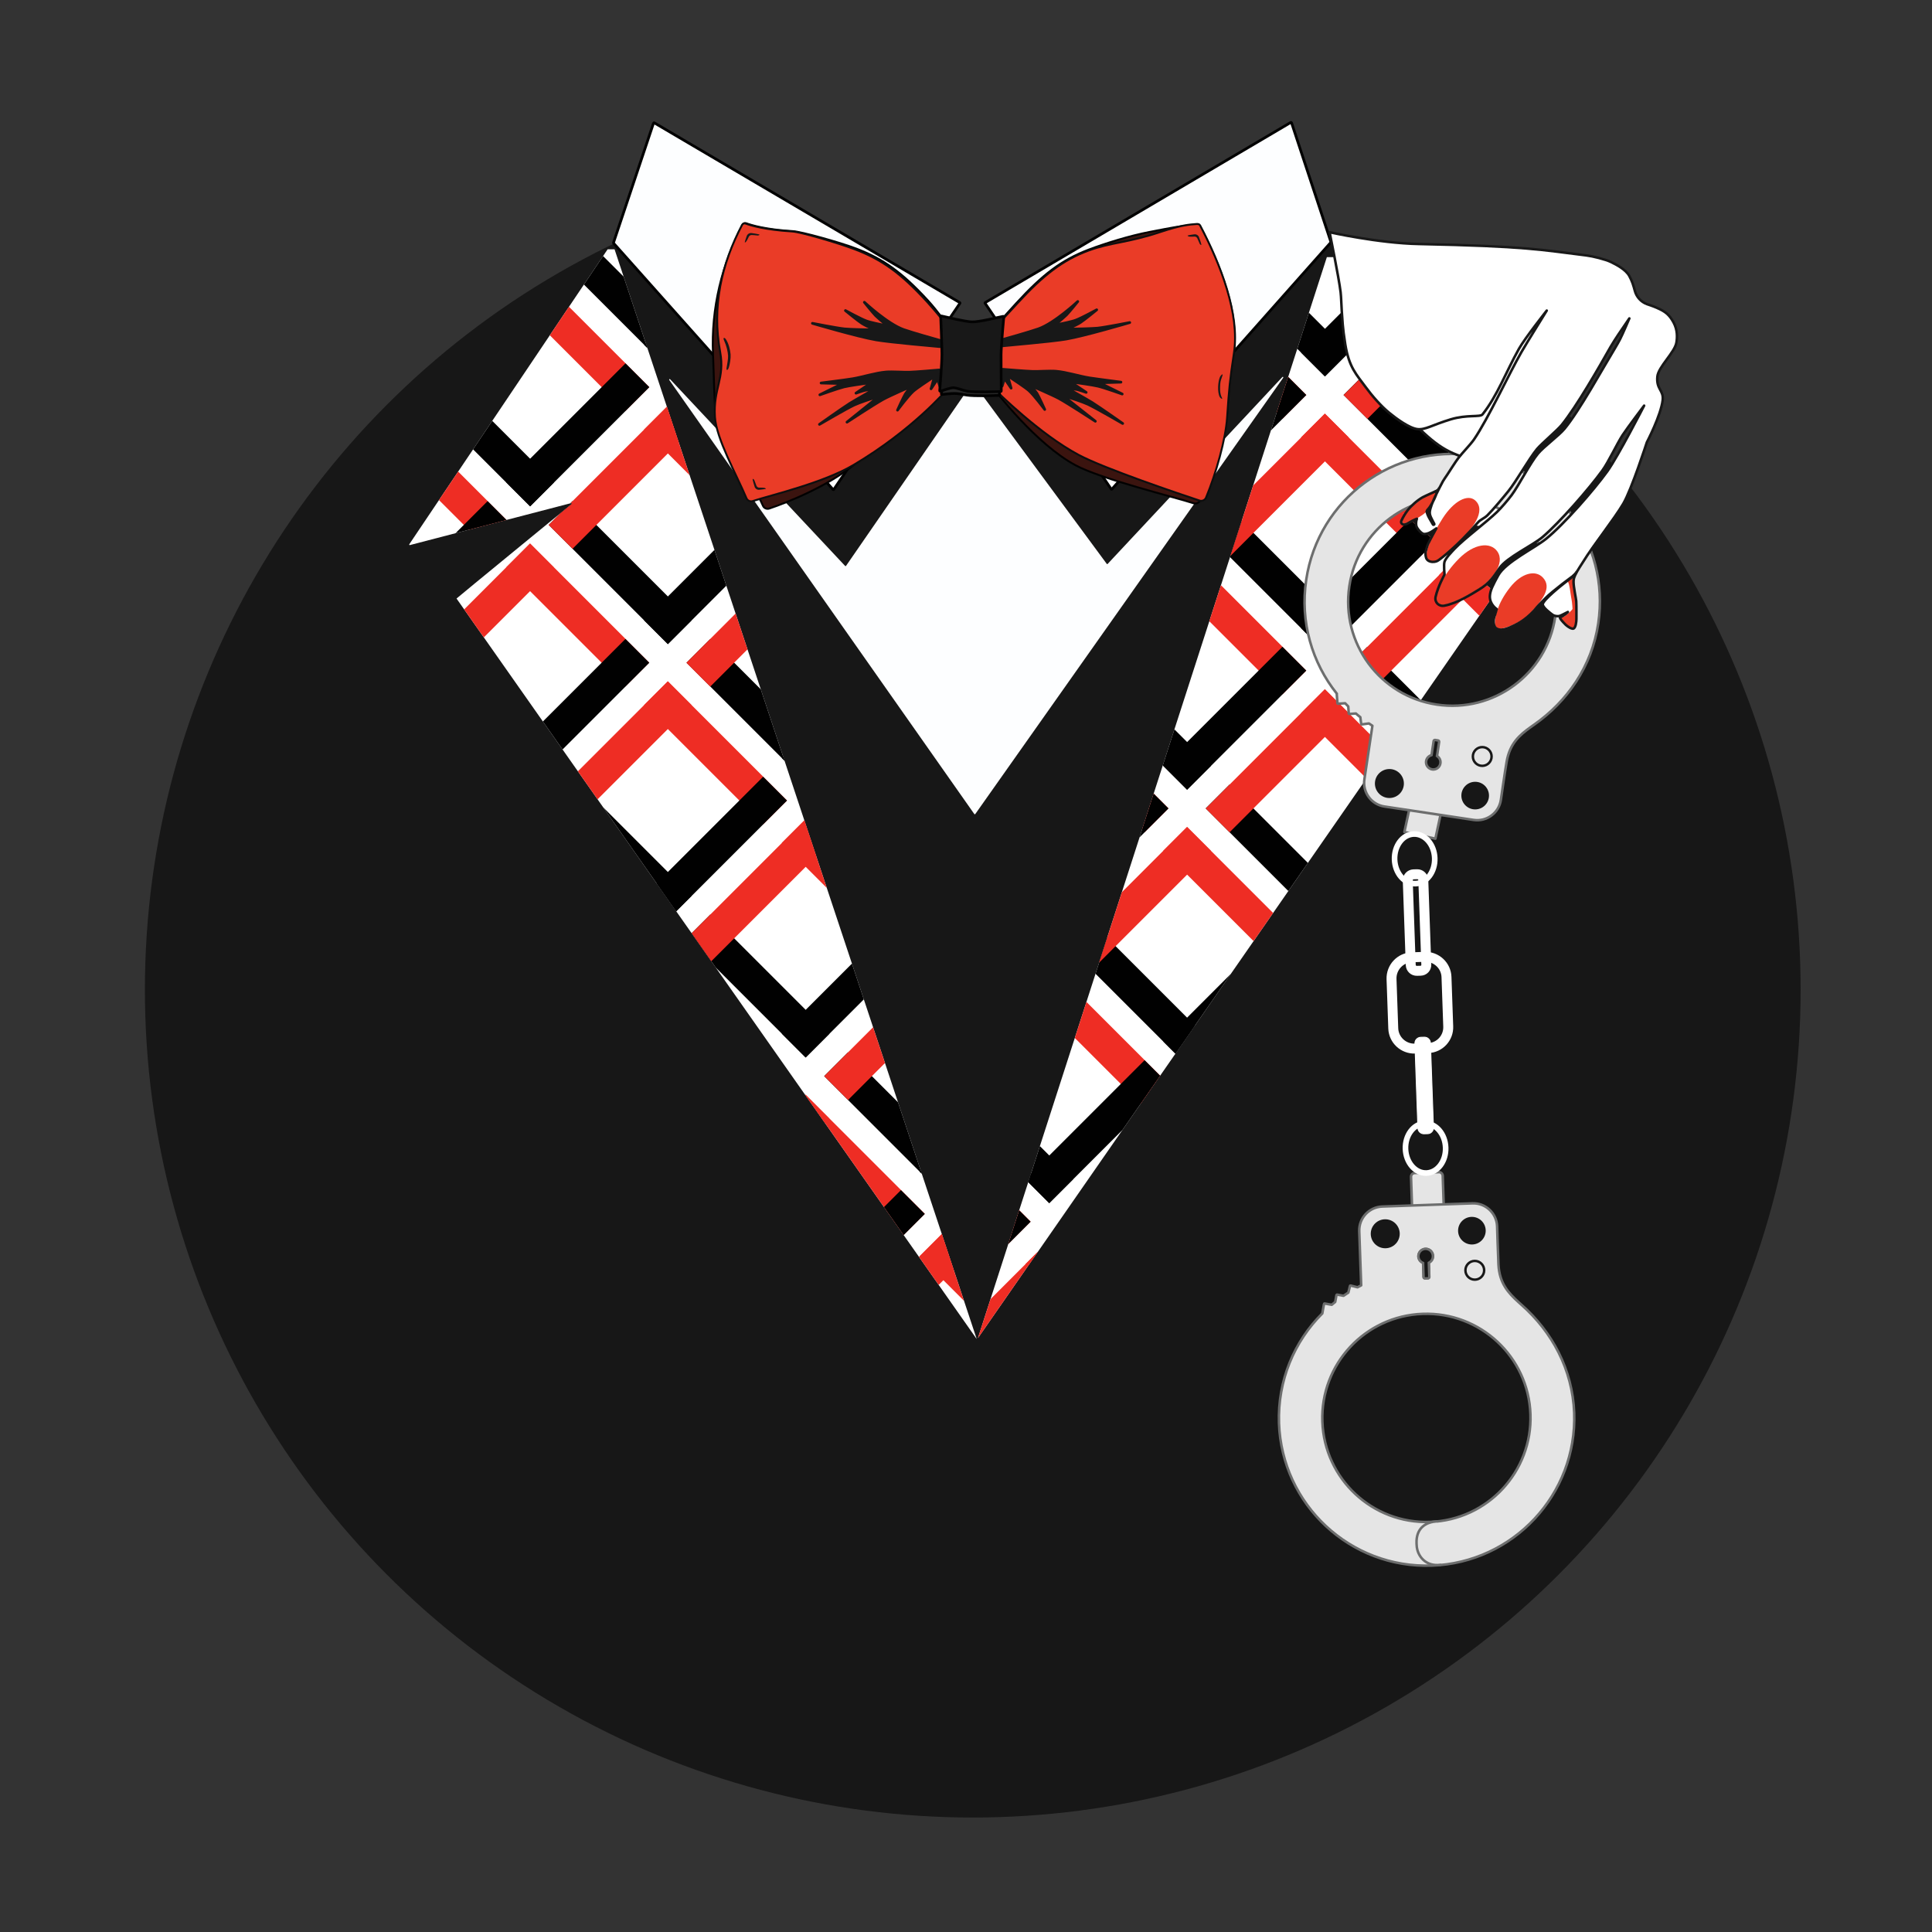 <?xml version="1.0" encoding="utf-8"?>
<!-- Generator: Adobe Illustrator 22.1.0, SVG Export Plug-In . SVG Version: 6.00 Build 0)  -->
<svg version="1.1" id="Layer_1" xmlns="http://www.w3.org/2000/svg" xmlns:xlink="http://www.w3.org/1999/xlink" x="0px" y="0px"
	 viewBox="0 0 2000 2000" style="enable-background:new 0 0 2000 2000;" xml:space="preserve">
<rect x="0" y="0" width="2000" height="2000" fill="#333333" stroke="none"/>
<style type="text/css">
	
		.st0{clip-path:url(#SVGID_2_);fill:#171717;stroke:#010101;stroke-width:2.806;stroke-linecap:round;stroke-linejoin:round;stroke-miterlimit:10;}
	.st1{fill:#FDFEFF;stroke:#010101;stroke-width:2.806;stroke-linecap:round;stroke-linejoin:round;stroke-miterlimit:10;}
	.st2{fill:#FDFEFF;}
	.st3{clip-path:url(#SVGID_4_);}
	.st4{clip-path:url(#SVGID_6_);}
	.st5{fill:#FFFFFF;}
	.st6{fill:#EE2D24;}
	.st7{fill:#010101;}
	.st8{clip-path:url(#SVGID_8_);}
	.st9{clip-path:url(#SVGID_10_);}
	.st10{fill:#3B140F;stroke:#010101;stroke-width:2;stroke-miterlimit:10;}
	.st11{fill:#EA3C27;stroke:#0E0E0E;stroke-width:2;stroke-miterlimit:10;}
	.st12{fill:#181818;}
	.st13{fill:#181818;stroke:#181818;stroke-width:2.806;stroke-linecap:round;stroke-linejoin:round;stroke-miterlimit:10;}
	.st14{fill:#282828;stroke:#010101;stroke-width:2.825;stroke-miterlimit:10;}
	.st15{fill:#181818;stroke:#030303;stroke-width:2.806;stroke-miterlimit:10;}
	.st16{fill:#E5E5E5;stroke:#6D6E6E;stroke-width:2.62;stroke-linejoin:round;stroke-miterlimit:10;}
	.st17{fill:#E5E5E5;stroke:#6D6E6E;stroke-width:2.62;stroke-linecap:round;stroke-miterlimit:10;}
	.st18{fill:#171717;}
	.st19{fill:none;stroke:#181818;stroke-width:2.542;stroke-miterlimit:10;}
	.st20{fill:#171717;stroke:#6D6E6E;stroke-width:2.494;stroke-linejoin:round;stroke-miterlimit:10;}
	.st21{display:none;fill:#2D2E2D;}
	.st22{display:none;fill:#E5E5E5;stroke:#6D6E6E;stroke-width:2.469;stroke-miterlimit:10;}
	.st23{fill:none;stroke:#FFFFFF;stroke-width:10.292;stroke-miterlimit:10;}
	.st24{fill:#FFFFFF;stroke:#FFFFFF;stroke-width:0.936;stroke-miterlimit:10;}
	.st25{fill:none;stroke:#FFFFFF;stroke-width:5.848;stroke-miterlimit:10;}
	.st26{fill:#FFFFFF;stroke:#181818;stroke-width:2.619;stroke-linejoin:round;stroke-miterlimit:10;}
	.st27{fill:#EA3C27;}
	.st28{fill:none;stroke:#181818;stroke-width:2.619;stroke-linejoin:round;stroke-miterlimit:10;}
	.st29{fill:none;}
</style>
<g>
	<g id="костюм_1_">
		<g id="костюм">
			<g>
				<defs>
					<circle id="SVGID_1_" cx="1007" cy="1024.5" r="857"/>
				</defs>
				<clipPath id="SVGID_2_">
					<use xlink:href="#SVGID_1_"  style="overflow:visible;"/>
				</clipPath>
				<path class="st0" d="M637.8,233.4c-103.7,40-242.3,174.3-242.3,174.3c-188.7,191.4-288.8,473.2-244.2,744.2l0.2,1.1
					c37.7,226.5,176.4,429.2,311.6,538.1c166.8,134.3,355.5,194,546,194c287.1,0,501.7-112.8,668-308.1
					c101-118.5,158-240.5,192.2-411.7l5.3-30.7c35.1-270.4-78.7-561.2-245.9-726.2c-54.7-54-128-137-253.5-174
					c-4.9-1.5-9.3-4.4-14.1-2.7l-353.9,122.8c-0.1,0-0.3,0-0.4,0L651.6,230.6C646.8,229.1,642.5,231.6,637.8,233.4z"/>
			</g>
			<g id="white">
				<path class="st1" d="M993.5,313.2l-316.1-186c-0.3-0.2-0.8,0-0.9,0.3l-41.4,123.7c-0.1,0.2,0,0.4,0.1,0.6l227.1,254.9
					c0.3,0.3,0.7,0.3,0.9-0.1l130.4-192.5C993.9,313.8,993.8,313.4,993.5,313.2z"/>
				<path class="st1" d="M1019.9,313.2l316.2-186.4c0.3-0.2,0.8,0,0.9,0.3l40.7,123.3c0.1,0.2,0,0.4-0.1,0.6l-226.5,255.3
					c-0.3,0.3-0.7,0.3-0.9-0.1l-130.4-192.2C1019.5,313.8,1019.6,313.4,1019.9,313.2z"/>
				<path class="st2" d="M1006.5,396.5L875.8,585.8c-0.2,0.3-0.7,0.3-0.9,0.1L693.7,392.6c-0.5-0.5-1.3,0.1-0.9,0.7l315.8,449.4
					c0.2,0.3,0.7,0.3,1,0L1328.4,391c0.4-0.6-0.4-1.3-0.9-0.7l-180.9,193.5c-0.3,0.3-0.7,0.2-0.9-0.1l-138.1-187.2
					C1007.2,396.2,1006.8,396.2,1006.5,396.5z"/>
			</g>
			<g id="узор">
				<g>
					<defs>
						<path id="SVGID_3_" d="M633.1,252c0.3-0.5,0.9-0.4,1.1,0.1l376.9,1134.1c0,0,0,0,0,0L472.6,619.6
							c-0.1-0.2,119.1-97.8,119.1-97.8c0.4-0.4,0.1-1-0.4-1l-167.1,43.5c-0.5,0-0.7-0.5-0.5-0.9L633.1,252z"/>
					</defs>
					<clipPath id="SVGID_4_">
						<use xlink:href="#SVGID_3_"  style="overflow:visible;"/>
					</clipPath>
					<g class="st3">
						<g>
							<defs>
								<rect id="SVGID_5_" x="120.9" y="258.1" width="1141.2" height="1141.2"/>
							</defs>
							<clipPath id="SVGID_6_">
								<use xlink:href="#SVGID_5_"  style="overflow:visible;"/>
							</clipPath>
							<g class="st4">
								<rect x="120.9" y="258.1" class="st5" width="1141.2" height="1141.2"/>
								<g>
									<g>
										<g>
											
												<rect x="152.8" y="121.5" transform="matrix(0.707 -0.707 0.707 0.707 -97.734 181.518)" class="st6" width="34.9" height="174.5"/>
											
												<rect x="54.1" y="220.2" transform="matrix(0.707 -0.707 0.707 0.707 -196.445 140.63)" class="st7" width="34.9" height="174.5"/>
											
												<rect x="83" y="290" transform="matrix(0.707 -0.707 0.707 0.707 -167.54 210.449)" class="st7" width="174.5" height="34.9"/>
											
												<rect x="-15.7" y="191.3" transform="matrix(0.707 -0.707 0.707 0.707 -126.65 111.73)" class="st6" width="174.5" height="34.9"/>
										</g>
									</g>
									<g>
										<g>
											
												<rect x="438.1" y="121.5" transform="matrix(0.707 -0.707 0.707 0.707 -14.176 383.254)" class="st6" width="34.9" height="174.5"/>
											
												<rect x="339.4" y="220.2" transform="matrix(0.707 -0.707 0.707 0.707 -112.887 342.365)" class="st7" width="34.9" height="174.5"/>
											
												<rect x="368.3" y="290" transform="matrix(0.707 -0.707 0.707 0.707 -83.97 412.196)" class="st7" width="174.5" height="34.9"/>
											
												<rect x="269.6" y="191.3" transform="matrix(0.707 -0.707 0.707 0.707 -43.081 313.477)" class="st6" width="174.5" height="34.9"/>
										</g>
									</g>
									<g>
										<g>
											
												<rect x="723.4" y="121.5" transform="matrix(0.707 -0.707 0.707 0.707 69.382 584.989)" class="st6" width="34.9" height="174.5"/>
											
												<rect x="624.7" y="220.2" transform="matrix(0.707 -0.707 0.707 0.707 -29.329 544.1)" class="st7" width="34.9" height="174.5"/>
											
												<rect x="653.6" y="290" transform="matrix(0.707 -0.707 0.707 0.707 -0.4 613.943)" class="st7" width="174.5" height="34.9"/>
											
												<rect x="554.9" y="191.3" transform="matrix(0.707 -0.707 0.707 0.707 40.489 515.224)" class="st6" width="174.5" height="34.9"/>
										</g>
									</g>
									<g>
										<g>
											
												<rect x="1008.7" y="121.5" transform="matrix(0.707 -0.707 0.707 0.707 152.94 786.724)" class="st6" width="34.9" height="174.5"/>
											
												<rect x="910" y="220.2" transform="matrix(0.707 -0.707 0.707 0.707 54.229 745.836)" class="st7" width="34.9" height="174.5"/>
											
												<rect x="938.9" y="290" transform="matrix(0.707 -0.707 0.707 0.707 83.169 815.69)" class="st7" width="174.5" height="34.9"/>
											
												<rect x="840.2" y="191.3" transform="matrix(0.707 -0.707 0.707 0.707 124.059 716.971)" class="st6" width="174.5" height="34.9"/>
										</g>
									</g>
									<g>
										<g>
											
												<rect x="1294" y="121.5" transform="matrix(0.707 -0.707 0.707 0.707 236.498 988.459)" class="st6" width="34.9" height="174.5"/>
											
												<rect x="1195.3" y="220.2" transform="matrix(0.707 -0.707 0.707 0.707 137.787 947.571)" class="st7" width="34.9" height="174.5"/>
											
												<rect x="1224.2" y="290" transform="matrix(0.707 -0.707 0.707 0.707 166.739 1017.437)" class="st7" width="174.5" height="34.9"/>
											
												<rect x="1125.5" y="191.3" transform="matrix(0.707 -0.707 0.707 0.707 207.629 918.718)" class="st6" width="174.5" height="34.9"/>
										</g>
									</g>
									<g>
										<g>
											
												<rect x="152.8" y="1262.7" transform="matrix(0.707 -0.707 0.707 0.707 -904.675 515.751)" class="st6" width="34.9" height="174.5"/>
											
												<rect x="54.1" y="1361.4" transform="matrix(0.707 -0.707 0.707 0.707 -1003.414 474.893)" class="st7" width="34.9" height="174.5"/>
											
												<rect x="83" y="1431.2" transform="matrix(0.707 -0.707 0.707 0.707 -974.527 544.728)" class="st7" width="174.5" height="34.9"/>
											
												<rect x="-15.7" y="1332.5" transform="matrix(0.707 -0.707 0.707 0.707 -933.638 446.009)" class="st6" width="174.5" height="34.9"/>
										</g>
									</g>
									<g>
										<g>
											
												<rect x="438.1" y="1262.7" transform="matrix(0.707 -0.707 0.707 0.707 -821.117 717.486)" class="st6" width="34.9" height="174.5"/>
											
												<rect x="339.4" y="1361.4" transform="matrix(0.707 -0.707 0.707 0.707 -919.85 676.634)" class="st7" width="34.9" height="174.5"/>
											
												<rect x="368.3" y="1431.2" transform="matrix(0.707 -0.707 0.707 0.707 -890.957 746.475)" class="st7" width="174.5" height="34.9"/>
											
												<rect x="269.6" y="1332.5" transform="matrix(0.707 -0.707 0.707 0.707 -850.068 647.756)" class="st6" width="174.5" height="34.9"/>
										</g>
									</g>
									<g>
										<g>
											
												<rect x="723.4" y="1262.7" transform="matrix(0.707 -0.707 0.707 0.707 -737.558 919.221)" class="st6" width="34.9" height="174.5"/>
											
												<rect x="624.7" y="1361.4" transform="matrix(0.707 -0.707 0.707 0.707 -836.286 878.375)" class="st7" width="34.9" height="174.5"/>
											
												<rect x="653.6" y="1431.2" transform="matrix(0.707 -0.707 0.707 0.707 -807.388 948.222)" class="st7" width="174.5" height="34.9"/>
											
												<rect x="554.9" y="1332.5" transform="matrix(0.707 -0.707 0.707 0.707 -766.498 849.503)" class="st6" width="174.5" height="34.9"/>
										</g>
									</g>
									<g>
										<g>
											
												<rect x="1008.7" y="1262.7" transform="matrix(0.707 -0.707 0.707 0.707 -654 1120.956)" class="st6" width="34.9" height="174.5"/>
											
												<rect x="910" y="1361.4" transform="matrix(0.707 -0.707 0.707 0.707 -752.722 1080.116)" class="st7" width="34.9" height="174.5"/>
											
												<rect x="938.9" y="1431.2" transform="matrix(0.707 -0.707 0.707 0.707 -723.818 1149.968)" class="st7" width="174.5" height="34.9"/>
											
												<rect x="840.2" y="1332.5" transform="matrix(0.707 -0.707 0.707 0.707 -682.928 1051.25)" class="st6" width="174.5" height="34.9"/>
										</g>
									</g>
									<g>
										<g>
											
												<rect x="1294" y="1262.7" transform="matrix(0.707 -0.707 0.707 0.707 -570.442 1322.691)" class="st6" width="34.9" height="174.5"/>
											
												<rect x="1195.3" y="1361.4" transform="matrix(0.707 -0.707 0.707 0.707 -669.158 1281.857)" class="st7" width="34.9" height="174.5"/>
											
												<rect x="1224.2" y="1431.2" transform="matrix(0.707 -0.707 0.707 0.707 -640.248 1351.715)" class="st7" width="174.5" height="34.9"/>
											
												<rect x="1125.5" y="1332.5" transform="matrix(0.707 -0.707 0.707 0.707 -599.359 1252.997)" class="st6" width="174.5" height="34.9"/>
										</g>
									</g>
									<g>
										<g>
											
												<rect x="295.5" y="264.1" transform="matrix(0.707 -0.707 0.707 0.707 -156.822 324.165)" class="st6" width="34.9" height="174.5"/>
											
												<rect x="196.7" y="362.9" transform="matrix(0.707 -0.707 0.707 0.707 -255.534 283.277)" class="st7" width="34.9" height="174.5"/>
											
												<rect x="225.7" y="432.7" transform="matrix(0.707 -0.707 0.707 0.707 -226.628 353.107)" class="st7" width="174.5" height="34.9"/>
											
												<rect x="126.9" y="333.9" transform="matrix(0.707 -0.707 0.707 0.707 -185.739 254.389)" class="st6" width="174.5" height="34.9"/>
										</g>
									</g>
									<g>
										<g>
											
												<rect x="580.8" y="264.1" transform="matrix(0.707 -0.707 0.707 0.707 -73.264 525.9)" class="st6" width="34.9" height="174.5"/>
											
												<rect x="482" y="362.9" transform="matrix(0.707 -0.707 0.707 0.707 -171.975 485.012)" class="st7" width="34.9" height="174.5"/>
											
												<rect x="511" y="432.7" transform="matrix(0.707 -0.707 0.707 0.707 -143.059 554.854)" class="st7" width="174.5" height="34.9"/>
											
												<rect x="412.2" y="333.9" transform="matrix(0.707 -0.707 0.707 0.707 -102.169 456.136)" class="st6" width="174.5" height="34.9"/>
										</g>
									</g>
									<g>
										<g>
											
												<rect x="866.1" y="264.1" transform="matrix(0.707 -0.707 0.707 0.707 10.294 727.636)" class="st6" width="34.9" height="174.5"/>
											
												<rect x="767.4" y="362.9" transform="matrix(0.707 -0.707 0.707 0.707 -88.417 686.747)" class="st7" width="34.9" height="174.5"/>
											
												<rect x="796.3" y="432.7" transform="matrix(0.707 -0.707 0.707 0.707 -59.489 756.601)" class="st7" width="174.5" height="34.9"/>
											
												<rect x="697.5" y="333.9" transform="matrix(0.707 -0.707 0.707 0.707 -18.599 657.882)" class="st6" width="174.5" height="34.9"/>
										</g>
									</g>
									<g>
										<g>
											
												<rect x="1151.4" y="264.1" transform="matrix(0.707 -0.707 0.707 0.707 93.852 929.371)" class="st6" width="34.9" height="174.5"/>
											
												<rect x="1052.7" y="362.9" transform="matrix(0.707 -0.707 0.707 0.707 -4.859 888.482)" class="st7" width="34.9" height="174.5"/>
											
												<rect x="1081.6" y="432.7" transform="matrix(0.707 -0.707 0.707 0.707 24.081 958.348)" class="st7" width="174.5" height="34.9"/>
											
												<rect x="982.9" y="333.9" transform="matrix(0.707 -0.707 0.707 0.707 64.97 859.629)" class="st6" width="174.5" height="34.9"/>
										</g>
									</g>
									<g>
										<g>
											
												<rect x="152.8" y="406.8" transform="matrix(0.707 -0.707 0.707 0.707 -299.469 265.077)" class="st6" width="34.9" height="174.5"/>
											
												<rect x="54.1" y="505.5" transform="matrix(0.707 -0.707 0.707 0.707 -398.183 224.192)" class="st7" width="34.9" height="174.5"/>
											
												<rect x="83" y="575.3" transform="matrix(0.707 -0.707 0.707 0.707 -369.287 294.019)" class="st7" width="174.5" height="34.9"/>
											
												<rect x="-15.7" y="476.6" transform="matrix(0.707 -0.707 0.707 0.707 -328.397 195.3)" class="st6" width="174.5" height="34.9"/>
										</g>
									</g>
									<g>
										<g>
											
												<rect x="438.1" y="406.8" transform="matrix(0.707 -0.707 0.707 0.707 -215.911 466.812)" class="st6" width="34.9" height="174.5"/>
											
												<rect x="339.4" y="505.5" transform="matrix(0.707 -0.707 0.707 0.707 -314.624 425.929)" class="st7" width="34.9" height="174.5"/>
											
												<rect x="368.3" y="575.3" transform="matrix(0.707 -0.707 0.707 0.707 -285.717 495.766)" class="st7" width="174.5" height="34.9"/>
											
												<rect x="269.6" y="476.6" transform="matrix(0.707 -0.707 0.707 0.707 -244.827 397.047)" class="st6" width="174.5" height="34.9"/>
										</g>
									</g>
									<g>
										<g>
											
												<rect x="723.4" y="406.8" transform="matrix(0.707 -0.707 0.707 0.707 -132.353 668.547)" class="st6" width="34.9" height="174.5"/>
											
												<rect x="624.7" y="505.5" transform="matrix(0.707 -0.707 0.707 0.707 -231.064 627.666)" class="st7" width="34.9" height="174.5"/>
											
												<rect x="653.6" y="575.3" transform="matrix(0.707 -0.707 0.707 0.707 -202.147 697.513)" class="st7" width="174.5" height="34.9"/>
											
												<rect x="554.9" y="476.6" transform="matrix(0.707 -0.707 0.707 0.707 -161.258 598.794)" class="st6" width="174.5" height="34.9"/>
										</g>
									</g>
									<g>
										<g>
											
												<rect x="1008.7" y="406.8" transform="matrix(0.707 -0.707 0.707 0.707 -48.795 870.282)" class="st6" width="34.9" height="174.5"/>
											
												<rect x="910" y="505.5" transform="matrix(0.707 -0.707 0.707 0.707 -147.504 829.403)" class="st7" width="34.9" height="174.5"/>
											
												<rect x="938.9" y="575.3" transform="matrix(0.707 -0.707 0.707 0.707 -118.578 899.259)" class="st7" width="174.5" height="34.9"/>
											
												<rect x="840.2" y="476.6" transform="matrix(0.707 -0.707 0.707 0.707 -77.688 800.541)" class="st6" width="174.5" height="34.9"/>
										</g>
									</g>
									<g>
										<g>
											
												<rect x="1294" y="406.8" transform="matrix(0.707 -0.707 0.707 0.707 34.763 1072.017)" class="st6" width="34.9" height="174.5"/>
											
												<rect x="1195.3" y="505.5" transform="matrix(0.707 -0.707 0.707 0.707 -63.944 1031.14)" class="st7" width="34.9" height="174.5"/>
											
												<rect x="1224.2" y="575.3" transform="matrix(0.707 -0.707 0.707 0.707 -35.008 1101.006)" class="st7" width="174.5" height="34.9"/>
											
												<rect x="1125.5" y="476.6" transform="matrix(0.707 -0.707 0.707 0.707 5.882 1002.288)" class="st6" width="174.5" height="34.9"/>
										</g>
									</g>
									<g>
										<g>
											
												<rect x="295.5" y="549.4" transform="matrix(0.707 -0.707 0.707 0.707 -358.558 407.723)" class="st6" width="34.9" height="174.5"/>
											
												<rect x="196.7" y="648.2" transform="matrix(0.707 -0.707 0.707 0.707 -457.274 366.844)" class="st7" width="34.9" height="174.5"/>
											
												<rect x="225.7" y="718" transform="matrix(0.707 -0.707 0.707 0.707 -428.375 436.677)" class="st7" width="174.5" height="34.9"/>
											
												<rect x="126.9" y="619.2" transform="matrix(0.707 -0.707 0.707 0.707 -387.486 337.958)" class="st6" width="174.5" height="34.9"/>
										</g>
									</g>
									<g>
										<g>
											
												<rect x="580.8" y="549.4" transform="matrix(0.707 -0.707 0.707 0.707 -275 609.458)" class="st6" width="34.9" height="174.5"/>
											
												<rect x="482" y="648.2" transform="matrix(0.707 -0.707 0.707 0.707 -373.713 568.583)" class="st7" width="34.9" height="174.5"/>
											
												<rect x="511" y="718" transform="matrix(0.707 -0.707 0.707 0.707 -344.806 638.424)" class="st7" width="174.5" height="34.9"/>
											
												<rect x="412.2" y="619.2" transform="matrix(0.707 -0.707 0.707 0.707 -303.916 539.706)" class="st6" width="174.5" height="34.9"/>
										</g>
									</g>
									<g>
										<g>
											
												<rect x="866.1" y="549.4" transform="matrix(0.707 -0.707 0.707 0.707 -191.442 811.194)" class="st6" width="34.9" height="174.5"/>
											
												<rect x="767.4" y="648.2" transform="matrix(0.707 -0.707 0.707 0.707 -290.152 770.321)" class="st7" width="34.9" height="174.5"/>
											
												<rect x="796.3" y="718" transform="matrix(0.707 -0.707 0.707 0.707 -261.236 840.171)" class="st7" width="174.5" height="34.9"/>
											
												<rect x="697.5" y="619.2" transform="matrix(0.707 -0.707 0.707 0.707 -220.346 741.452)" class="st6" width="174.5" height="34.9"/>
										</g>
									</g>
									<g>
										<g>
											
												<rect x="1151.4" y="549.4" transform="matrix(0.707 -0.707 0.707 0.707 -107.884 1012.929)" class="st6" width="34.9" height="174.5"/>
											
												<rect x="1052.7" y="648.2" transform="matrix(0.707 -0.707 0.707 0.707 -206.591 972.059)" class="st7" width="34.9" height="174.5"/>
											
												<rect x="1081.6" y="718" transform="matrix(0.707 -0.707 0.707 0.707 -177.666 1041.918)" class="st7" width="174.5" height="34.9"/>
											
												<rect x="982.9" y="619.2" transform="matrix(0.707 -0.707 0.707 0.707 -136.777 943.199)" class="st6" width="174.5" height="34.9"/>
										</g>
									</g>
									<g>
										<g>
											
												<rect x="152.8" y="692.1" transform="matrix(0.707 -0.707 0.707 0.707 -501.206 348.637)" class="st6" width="34.9" height="174.5"/>
											
												<rect x="54.1" y="790.8" transform="matrix(0.707 -0.707 0.707 0.707 -599.916 307.746)" class="st7" width="34.9" height="174.5"/>
											
												<rect x="83" y="860.6" transform="matrix(0.707 -0.707 0.707 0.707 -571.034 377.589)" class="st7" width="174.5" height="34.9"/>
											
												<rect x="-15.7" y="761.9" transform="matrix(0.707 -0.707 0.707 0.707 -530.143 278.868)" class="st6" width="174.5" height="34.9"/>
										</g>
									</g>
									<g>
										<g>
											
												<rect x="438.1" y="692.1" transform="matrix(0.707 -0.707 0.707 0.707 -417.647 550.373)" class="st6" width="34.9" height="174.5"/>
											
												<rect x="339.4" y="790.8" transform="matrix(0.707 -0.707 0.707 0.707 -516.358 509.482)" class="st7" width="34.9" height="174.5"/>
											
												<rect x="368.3" y="860.6" transform="matrix(0.707 -0.707 0.707 0.707 -487.464 579.336)" class="st7" width="174.5" height="34.9"/>
											
												<rect x="269.6" y="761.9" transform="matrix(0.707 -0.707 0.707 0.707 -446.574 480.615)" class="st6" width="174.5" height="34.9"/>
										</g>
									</g>
									<g>
										<g>
											
												<rect x="723.4" y="692.1" transform="matrix(0.707 -0.707 0.707 0.707 -334.089 752.108)" class="st6" width="34.9" height="174.5"/>
											
												<rect x="624.7" y="790.8" transform="matrix(0.707 -0.707 0.707 0.707 -432.8 711.217)" class="st7" width="34.9" height="174.5"/>
											
												<rect x="653.6" y="860.6" transform="matrix(0.707 -0.707 0.707 0.707 -403.895 781.082)" class="st7" width="174.5" height="34.9"/>
											
												<rect x="554.9" y="761.9" transform="matrix(0.707 -0.707 0.707 0.707 -363.005 682.361)" class="st6" width="174.5" height="34.9"/>
										</g>
									</g>
									<g>
										<g>
											
												<rect x="1008.7" y="692.1" transform="matrix(0.707 -0.707 0.707 0.707 -250.53 953.844)" class="st6" width="34.9" height="174.5"/>
											
												<rect x="910" y="790.8" transform="matrix(0.707 -0.707 0.707 0.707 -349.242 912.952)" class="st7" width="34.9" height="174.5"/>
											
												<rect x="938.9" y="860.6" transform="matrix(0.707 -0.707 0.707 0.707 -320.325 982.829)" class="st7" width="174.5" height="34.9"/>
											
												<rect x="840.2" y="761.9" transform="matrix(0.707 -0.707 0.707 0.707 -279.436 884.107)" class="st6" width="174.5" height="34.9"/>
										</g>
									</g>
									<g>
										<g>
											
												<rect x="1294" y="692.1" transform="matrix(0.707 -0.707 0.707 0.707 -166.972 1155.58)" class="st6" width="34.9" height="174.5"/>
											
												<rect x="1195.3" y="790.8" transform="matrix(0.707 -0.707 0.707 0.707 -265.684 1114.687)" class="st7" width="34.9" height="174.5"/>
											
												<rect x="1224.2" y="860.6" transform="matrix(0.707 -0.707 0.707 0.707 -236.755 1184.576)" class="st7" width="174.5" height="34.9"/>
											
												<rect x="1125.5" y="761.9" transform="matrix(0.707 -0.707 0.707 0.707 -195.867 1085.853)" class="st6" width="174.5" height="34.9"/>
										</g>
									</g>
									<g>
										<g>
											
												<rect x="295.5" y="834.7" transform="matrix(0.707 -0.707 0.707 0.707 -560.293 491.281)" class="st6" width="34.9" height="174.5"/>
											
												<rect x="196.7" y="933.5" transform="matrix(0.707 -0.707 0.707 0.707 -659.02 450.418)" class="st7" width="34.9" height="174.5"/>
											
												<rect x="225.7" y="1003.3" transform="matrix(0.707 -0.707 0.707 0.707 -630.122 520.247)" class="st7" width="174.5" height="34.9"/>
											
												<rect x="126.9" y="904.6" transform="matrix(0.707 -0.707 0.707 0.707 -589.232 421.528)" class="st6" width="174.5" height="34.9"/>
										</g>
									</g>
									<g>
										<g>
											
												<rect x="580.8" y="834.7" transform="matrix(0.707 -0.707 0.707 0.707 -476.735 693.016)" class="st6" width="34.9" height="174.5"/>
											
												<rect x="482" y="933.5" transform="matrix(0.707 -0.707 0.707 0.707 -575.456 652.159)" class="st7" width="34.9" height="174.5"/>
											
												<rect x="511" y="1003.3" transform="matrix(0.707 -0.707 0.707 0.707 -546.552 721.994)" class="st7" width="174.5" height="34.9"/>
											
												<rect x="412.2" y="904.6" transform="matrix(0.707 -0.707 0.707 0.707 -505.663 623.276)" class="st6" width="174.5" height="34.9"/>
										</g>
									</g>
									<g>
										<g>
											
												<rect x="866.1" y="834.7" transform="matrix(0.707 -0.707 0.707 0.707 -393.176 894.751)" class="st6" width="34.9" height="174.5"/>
											
												<rect x="767.4" y="933.5" transform="matrix(0.707 -0.707 0.707 0.707 -491.892 853.9)" class="st7" width="34.9" height="174.5"/>
											
												<rect x="796.3" y="1003.3" transform="matrix(0.707 -0.707 0.707 0.707 -462.982 923.74)" class="st7" width="174.5" height="34.9"/>
											
												<rect x="697.5" y="904.6" transform="matrix(0.707 -0.707 0.707 0.707 -422.093 825.022)" class="st6" width="174.5" height="34.9"/>
										</g>
									</g>
									<g>
										<g>
											
												<rect x="1151.4" y="834.7" transform="matrix(0.707 -0.707 0.707 0.707 -309.618 1096.487)" class="st6" width="34.9" height="174.5"/>
											
												<rect x="1052.7" y="933.5" transform="matrix(0.707 -0.707 0.707 0.707 -408.328 1055.641)" class="st7" width="34.9" height="174.5"/>
											
												<rect x="1081.6" y="1003.3" transform="matrix(0.707 -0.707 0.707 0.707 -379.413 1125.487)" class="st7" width="174.5" height="34.9"/>
											
												<rect x="982.9" y="904.6" transform="matrix(0.707 -0.707 0.707 0.707 -338.523 1026.769)" class="st6" width="174.5" height="34.9"/>
										</g>
									</g>
									<g>
										<g>
											
												<rect x="152.8" y="977.4" transform="matrix(0.707 -0.707 0.707 0.707 -702.939 432.193)" class="st6" width="34.9" height="174.5"/>
											
												<rect x="54.1" y="1076.1" transform="matrix(0.707 -0.707 0.707 0.707 -801.677 391.334)" class="st7" width="34.9" height="174.5"/>
											
												<rect x="83" y="1145.9" transform="matrix(0.707 -0.707 0.707 0.707 -772.78 461.158)" class="st7" width="174.5" height="34.9"/>
											
												<rect x="-15.7" y="1047.2" transform="matrix(0.707 -0.707 0.707 0.707 -731.891 362.439)" class="st6" width="174.5" height="34.9"/>
										</g>
									</g>
									<g>
										<g>
											
												<rect x="438.1" y="977.4" transform="matrix(0.707 -0.707 0.707 0.707 -619.381 633.928)" class="st6" width="34.9" height="174.5"/>
											
												<rect x="339.4" y="1076.1" transform="matrix(0.707 -0.707 0.707 0.707 -718.112 593.076)" class="st7" width="34.9" height="174.5"/>
											
												<rect x="368.3" y="1145.9" transform="matrix(0.707 -0.707 0.707 0.707 -689.21 662.905)" class="st7" width="174.5" height="34.9"/>
											
												<rect x="269.6" y="1047.2" transform="matrix(0.707 -0.707 0.707 0.707 -648.321 564.186)" class="st6" width="174.5" height="34.9"/>
										</g>
									</g>
									<g>
										<g>
											
												<rect x="723.4" y="977.4" transform="matrix(0.707 -0.707 0.707 0.707 -535.823 835.663)" class="st6" width="34.9" height="174.5"/>
											
												<rect x="624.7" y="1076.1" transform="matrix(0.707 -0.707 0.707 0.707 -634.547 794.819)" class="st7" width="34.9" height="174.5"/>
											
												<rect x="653.6" y="1145.9" transform="matrix(0.707 -0.707 0.707 0.707 -605.64 864.652)" class="st7" width="174.5" height="34.9"/>
											
												<rect x="554.9" y="1047.2" transform="matrix(0.707 -0.707 0.707 0.707 -564.751 765.933)" class="st6" width="174.5" height="34.9"/>
										</g>
									</g>
									<g>
										<g>
											
												<rect x="1008.7" y="977.4" transform="matrix(0.707 -0.707 0.707 0.707 -452.265 1037.398)" class="st6" width="34.9" height="174.5"/>
											
												<rect x="910" y="1076.1" transform="matrix(0.707 -0.707 0.707 0.707 -550.982 996.561)" class="st7" width="34.9" height="174.5"/>
											
												<rect x="938.9" y="1145.9" transform="matrix(0.707 -0.707 0.707 0.707 -522.071 1066.399)" class="st7" width="174.5" height="34.9"/>
											
												<rect x="840.2" y="1047.2" transform="matrix(0.707 -0.707 0.707 0.707 -481.182 967.68)" class="st6" width="174.5" height="34.9"/>
										</g>
									</g>
									<g>
										<g>
											
												<rect x="1294" y="977.4" transform="matrix(0.707 -0.707 0.707 0.707 -368.707 1239.133)" class="st6" width="34.9" height="174.5"/>
											
												<rect x="1195.3" y="1076.1" transform="matrix(0.707 -0.707 0.707 0.707 -467.417 1198.303)" class="st7" width="34.9" height="174.5"/>
											
												<rect x="1224.2" y="1145.9" transform="matrix(0.707 -0.707 0.707 0.707 -438.501 1268.146)" class="st7" width="174.5" height="34.9"/>
											
												<rect x="1125.5" y="1047.2" transform="matrix(0.707 -0.707 0.707 0.707 -397.612 1169.427)" class="st6" width="174.5" height="34.9"/>
										</g>
									</g>
									<g>
										<g>
											
												<rect x="295.5" y="1120.1" transform="matrix(0.707 -0.707 0.707 0.707 -762.028 574.839)" class="st6" width="34.9" height="174.5"/>
											
												<rect x="196.7" y="1218.8" transform="matrix(0.707 -0.707 0.707 0.707 -860.761 533.982)" class="st7" width="34.9" height="174.5"/>
											
												<rect x="225.7" y="1288.6" transform="matrix(0.707 -0.707 0.707 0.707 -831.869 603.816)" class="st7" width="174.5" height="34.9"/>
											
												<rect x="126.9" y="1189.9" transform="matrix(0.707 -0.707 0.707 0.707 -790.979 505.098)" class="st6" width="174.5" height="34.9"/>
										</g>
									</g>
									<g>
										<g>
											
												<rect x="580.8" y="1120.1" transform="matrix(0.707 -0.707 0.707 0.707 -678.47 776.574)" class="st6" width="34.9" height="174.5"/>
											
												<rect x="482" y="1218.8" transform="matrix(0.707 -0.707 0.707 0.707 -777.197 735.723)" class="st7" width="34.9" height="174.5"/>
											
												<rect x="511" y="1288.6" transform="matrix(0.707 -0.707 0.707 0.707 -748.299 805.563)" class="st7" width="174.5" height="34.9"/>
											
												<rect x="412.2" y="1189.9" transform="matrix(0.707 -0.707 0.707 0.707 -707.41 706.846)" class="st6" width="174.5" height="34.9"/>
										</g>
									</g>
									<g>
										<g>
											
												<rect x="866.1" y="1120.1" transform="matrix(0.707 -0.707 0.707 0.707 -594.912 978.31)" class="st6" width="34.9" height="174.5"/>
											
												<rect x="767.4" y="1218.8" transform="matrix(0.707 -0.707 0.707 0.707 -693.633 937.464)" class="st7" width="34.9" height="174.5"/>
											
												<rect x="796.3" y="1288.6" transform="matrix(0.707 -0.707 0.707 0.707 -664.729 1007.31)" class="st7" width="174.5" height="34.9"/>
											
												<rect x="697.5" y="1189.9" transform="matrix(0.707 -0.707 0.707 0.707 -623.84 908.591)" class="st6" width="174.5" height="34.9"/>
										</g>
									</g>
									<g>
										<g>
											
												<rect x="1151.4" y="1120.1" transform="matrix(0.707 -0.707 0.707 0.707 -511.354 1180.045)" class="st6" width="34.9" height="174.5"/>
											
												<rect x="1052.7" y="1218.8" transform="matrix(0.707 -0.707 0.707 0.707 -610.069 1139.205)" class="st7" width="34.9" height="174.5"/>
											
												<rect x="1081.6" y="1288.6" transform="matrix(0.707 -0.707 0.707 0.707 -581.159 1209.057)" class="st7" width="174.5" height="34.9"/>
											
												<rect x="982.9" y="1189.9" transform="matrix(0.707 -0.707 0.707 0.707 -540.27 1110.338)" class="st6" width="174.5" height="34.9"/>
										</g>
									</g>
								</g>
							</g>
						</g>
					</g>
				</g>
				<g>
					<defs>
						<path id="SVGID_7_" d="M1379.6,251.1L1601,555.9c0.2,0.4-148.9-24.6-148.7-24.2l95.7,81.8c0.1,0.2-535.5,771.5-535.5,771.5
							c0,0-0.1,0-0.1,0l366-1133.8C1378.6,250.7,1379.3,250.6,1379.6,251.1z"/>
					</defs>
					<clipPath id="SVGID_8_">
						<use xlink:href="#SVGID_7_"  style="overflow:visible;"/>
					</clipPath>
					<g class="st8">
						<g>
							<defs>
								<rect id="SVGID_9_" x="801.1" y="266.2" width="1141.2" height="1141.2"/>
							</defs>
							<clipPath id="SVGID_10_">
								<use xlink:href="#SVGID_9_"  style="overflow:visible;"/>
							</clipPath>
							<g class="st9">
								<rect x="801.1" y="266.2" class="st5" width="1141.2" height="1141.2"/>
								<g>
									<g>
										<g>
											
												<rect x="833" y="129.5" transform="matrix(0.707 -0.707 0.707 0.707 95.79 664.861)" class="st6" width="34.9" height="174.5"/>
											
												<rect x="734.3" y="228.3" transform="matrix(0.707 -0.707 0.707 0.707 -2.921 623.972)" class="st7" width="34.9" height="174.5"/>
											
												<rect x="763.2" y="298.1" transform="matrix(0.707 -0.707 0.707 0.707 26.011 693.819)" class="st7" width="174.5" height="34.9"/>
											
												<rect x="664.5" y="199.3" transform="matrix(0.707 -0.707 0.707 0.707 66.901 595.101)" class="st6" width="174.5" height="34.9"/>
										</g>
									</g>
									<g>
										<g>
											
												<rect x="1118.3" y="129.5" transform="matrix(0.707 -0.707 0.707 0.707 179.348 866.596)" class="st6" width="34.9" height="174.5"/>
											
												<rect x="1019.6" y="228.3" transform="matrix(0.707 -0.707 0.707 0.707 80.637 825.707)" class="st7" width="34.9" height="174.5"/>
											
												<rect x="1048.5" y="298.1" transform="matrix(0.707 -0.707 0.707 0.707 109.581 895.566)" class="st7" width="174.5" height="34.9"/>
											
												<rect x="949.8" y="199.3" transform="matrix(0.707 -0.707 0.707 0.707 150.471 796.847)" class="st6" width="174.5" height="34.9"/>
										</g>
									</g>
									<g>
										<g>
											
												<rect x="1403.6" y="129.5" transform="matrix(0.707 -0.707 0.707 0.707 262.906 1068.331)" class="st6" width="34.9" height="174.5"/>
											
												<rect x="1304.9" y="228.3" transform="matrix(0.707 -0.707 0.707 0.707 164.195 1027.442)" class="st7" width="34.9" height="174.5"/>
											
												<rect x="1333.8" y="298.1" transform="matrix(0.707 -0.707 0.707 0.707 193.151 1097.313)" class="st7" width="174.5" height="34.9"/>
											
												<rect x="1235.1" y="199.3" transform="matrix(0.707 -0.707 0.707 0.707 234.04 998.594)" class="st6" width="174.5" height="34.9"/>
										</g>
									</g>
									<g>
										<g>
											
												<rect x="1688.9" y="129.5" transform="matrix(0.707 -0.707 0.707 0.707 346.464 1270.066)" class="st6" width="34.9" height="174.5"/>
											
												<rect x="1590.2" y="228.3" transform="matrix(0.707 -0.707 0.707 0.707 247.753 1229.178)" class="st7" width="34.9" height="174.5"/>
											
												<rect x="1619.1" y="298.1" transform="matrix(0.707 -0.707 0.707 0.707 276.721 1299.06)" class="st7" width="174.5" height="34.9"/>
											
												<rect x="1520.4" y="199.3" transform="matrix(0.707 -0.707 0.707 0.707 317.61 1200.341)" class="st6" width="174.5" height="34.9"/>
										</g>
									</g>
									<g>
										<g>
											
												<rect x="1974.3" y="129.5" transform="matrix(0.707 -0.707 0.707 0.707 430.022 1471.801)" class="st6" width="34.9" height="174.5"/>
											
												<rect x="1875.5" y="228.3" transform="matrix(0.707 -0.707 0.707 0.707 331.311 1430.913)" class="st7" width="34.9" height="174.5"/>
											
												<rect x="1904.5" y="298.1" transform="matrix(0.707 -0.707 0.707 0.707 360.29 1500.807)" class="st7" width="174.5" height="34.9"/>
											
												<rect x="1805.7" y="199.3" transform="matrix(0.707 -0.707 0.707 0.707 401.18 1402.088)" class="st6" width="174.5" height="34.9"/>
										</g>
									</g>
									<g>
										<g>
											
												<rect x="833" y="1270.8" transform="matrix(0.707 -0.707 0.707 0.707 -711.151 999.093)" class="st6" width="34.9" height="174.5"/>
											
												<rect x="734.3" y="1369.5" transform="matrix(0.707 -0.707 0.707 0.707 -809.876 958.249)" class="st7" width="34.9" height="174.5"/>
											
												<rect x="763.2" y="1439.3" transform="matrix(0.707 -0.707 0.707 0.707 -780.976 1028.098)" class="st7" width="174.5" height="34.9"/>
											
												<rect x="664.5" y="1340.6" transform="matrix(0.707 -0.707 0.707 0.707 -740.086 929.379)" class="st6" width="174.5" height="34.9"/>
										</g>
									</g>
									<g>
										<g>
											
												<rect x="1118.3" y="1270.8" transform="matrix(0.707 -0.707 0.707 0.707 -627.593 1200.828)" class="st6" width="34.9" height="174.5"/>
											
												<rect x="1019.6" y="1369.5" transform="matrix(0.707 -0.707 0.707 0.707 -726.312 1159.99)" class="st7" width="34.9" height="174.5"/>
											
												<rect x="1048.5" y="1439.3" transform="matrix(0.707 -0.707 0.707 0.707 -697.406 1229.845)" class="st7" width="174.5" height="34.9"/>
											
												<rect x="949.8" y="1340.6" transform="matrix(0.707 -0.707 0.707 0.707 -656.517 1131.126)" class="st6" width="174.5" height="34.9"/>
										</g>
									</g>
									<g>
										<g>
											
												<rect x="1403.6" y="1270.8" transform="matrix(0.707 -0.707 0.707 0.707 -544.035 1402.563)" class="st6" width="34.9" height="174.5"/>
											
												<rect x="1304.9" y="1369.5" transform="matrix(0.707 -0.707 0.707 0.707 -642.748 1361.731)" class="st7" width="34.9" height="174.5"/>
											
												<rect x="1333.8" y="1439.3" transform="matrix(0.707 -0.707 0.707 0.707 -613.836 1431.592)" class="st7" width="174.5" height="34.9"/>
											
												<rect x="1235.1" y="1340.6" transform="matrix(0.707 -0.707 0.707 0.707 -572.947 1332.873)" class="st6" width="174.5" height="34.9"/>
										</g>
									</g>
									<g>
										<g>
											
												<rect x="1688.9" y="1270.8" transform="matrix(0.707 -0.707 0.707 0.707 -460.477 1604.298)" class="st6" width="34.9" height="174.5"/>
											
												<rect x="1590.2" y="1369.5" transform="matrix(0.707 -0.707 0.707 0.707 -559.185 1563.472)" class="st7" width="34.9" height="174.5"/>
											
												<rect x="1619.1" y="1439.3" transform="matrix(0.707 -0.707 0.707 0.707 -530.267 1633.339)" class="st7" width="174.5" height="34.9"/>
											
												<rect x="1520.4" y="1340.6" transform="matrix(0.707 -0.707 0.707 0.707 -489.377 1534.62)" class="st6" width="174.5" height="34.9"/>
										</g>
									</g>
									<g>
										<g>
											
												<rect x="1974.3" y="1270.8" transform="matrix(0.707 -0.707 0.707 0.707 -376.919 1806.033)" class="st6" width="34.9" height="174.5"/>
											
												<rect x="1875.5" y="1369.5" transform="matrix(0.707 -0.707 0.707 0.707 -475.621 1765.213)" class="st7" width="34.9" height="174.5"/>
											
												<rect x="1904.5" y="1439.3" transform="matrix(0.707 -0.707 0.707 0.707 -446.697 1835.085)" class="st7" width="174.5" height="34.9"/>
											
												<rect x="1805.7" y="1340.6" transform="matrix(0.707 -0.707 0.707 0.707 -405.808 1736.367)" class="st6" width="174.5" height="34.9"/>
										</g>
									</g>
									<g>
										<g>
											
												<rect x="975.7" y="272.2" transform="matrix(0.707 -0.707 0.707 0.707 36.701 807.507)" class="st6" width="34.9" height="174.5"/>
											
												<rect x="877" y="370.9" transform="matrix(0.707 -0.707 0.707 0.707 -62.01 766.619)" class="st7" width="34.9" height="174.5"/>
											
												<rect x="905.9" y="440.7" transform="matrix(0.707 -0.707 0.707 0.707 -33.077 836.477)" class="st7" width="174.5" height="34.9"/>
											
												<rect x="807.2" y="342" transform="matrix(0.707 -0.707 0.707 0.707 7.812 737.759)" class="st6" width="174.5" height="34.9"/>
										</g>
									</g>
									<g>
										<g>
											
												<rect x="1261" y="272.2" transform="matrix(0.707 -0.707 0.707 0.707 120.259 1009.242)" class="st6" width="34.9" height="174.5"/>
											
												<rect x="1162.3" y="370.9" transform="matrix(0.707 -0.707 0.707 0.707 21.548 968.354)" class="st7" width="34.9" height="174.5"/>
											
												<rect x="1191.2" y="440.7" transform="matrix(0.707 -0.707 0.707 0.707 50.492 1038.224)" class="st7" width="174.5" height="34.9"/>
											
												<rect x="1092.5" y="342" transform="matrix(0.707 -0.707 0.707 0.707 91.382 939.506)" class="st6" width="174.5" height="34.9"/>
										</g>
									</g>
									<g>
										<g>
											
												<rect x="1546.3" y="272.2" transform="matrix(0.707 -0.707 0.707 0.707 203.817 1210.977)" class="st6" width="34.9" height="174.5"/>
											
												<rect x="1447.6" y="370.9" transform="matrix(0.707 -0.707 0.707 0.707 105.106 1170.089)" class="st7" width="34.9" height="174.5"/>
											
												<rect x="1476.5" y="440.7" transform="matrix(0.707 -0.707 0.707 0.707 134.062 1239.971)" class="st7" width="174.5" height="34.9"/>
											
												<rect x="1377.8" y="342" transform="matrix(0.707 -0.707 0.707 0.707 174.952 1141.252)" class="st6" width="174.5" height="34.9"/>
										</g>
									</g>
									<g>
										<g>
											
												<rect x="1831.6" y="272.2" transform="matrix(0.707 -0.707 0.707 0.707 287.375 1412.713)" class="st6" width="34.9" height="174.5"/>
											
												<rect x="1732.9" y="370.9" transform="matrix(0.707 -0.707 0.707 0.707 188.664 1371.824)" class="st7" width="34.9" height="174.5"/>
											
												<rect x="1761.8" y="440.7" transform="matrix(0.707 -0.707 0.707 0.707 217.632 1441.718)" class="st7" width="174.5" height="34.9"/>
											
												<rect x="1663.1" y="342" transform="matrix(0.707 -0.707 0.707 0.707 258.522 1342.999)" class="st6" width="174.5" height="34.9"/>
										</g>
									</g>
									<g>
										<g>
											
												<rect x="833" y="414.8" transform="matrix(0.707 -0.707 0.707 0.707 -105.945 748.418)" class="st6" width="34.9" height="174.5"/>
											
												<rect x="734.3" y="513.6" transform="matrix(0.707 -0.707 0.707 0.707 -204.656 707.538)" class="st7" width="34.9" height="174.5"/>
											
												<rect x="763.2" y="583.4" transform="matrix(0.707 -0.707 0.707 0.707 -175.736 777.389)" class="st7" width="174.5" height="34.9"/>
											
												<rect x="664.5" y="484.7" transform="matrix(0.707 -0.707 0.707 0.707 -134.846 678.67)" class="st6" width="174.5" height="34.9"/>
										</g>
									</g>
									<g>
										<g>
											
												<rect x="1118.3" y="414.8" transform="matrix(0.707 -0.707 0.707 0.707 -22.387 950.154)" class="st6" width="34.9" height="174.5"/>
											
												<rect x="1019.6" y="513.6" transform="matrix(0.707 -0.707 0.707 0.707 -121.096 909.275)" class="st7" width="34.9" height="174.5"/>
											
												<rect x="1048.5" y="583.4" transform="matrix(0.707 -0.707 0.707 0.707 -92.166 979.136)" class="st7" width="174.5" height="34.9"/>
											
												<rect x="949.8" y="484.7" transform="matrix(0.707 -0.707 0.707 0.707 -51.276 880.417)" class="st6" width="174.5" height="34.9"/>
										</g>
									</g>
									<g>
										<g>
											
												<rect x="1403.6" y="414.8" transform="matrix(0.707 -0.707 0.707 0.707 61.171 1151.889)" class="st6" width="34.9" height="174.5"/>
											
												<rect x="1304.9" y="513.6" transform="matrix(0.707 -0.707 0.707 0.707 -37.536 1111.012)" class="st7" width="34.9" height="174.5"/>
											
												<rect x="1333.8" y="583.4" transform="matrix(0.707 -0.707 0.707 0.707 -8.596 1180.883)" class="st7" width="174.5" height="34.9"/>
											
												<rect x="1235.1" y="484.7" transform="matrix(0.707 -0.707 0.707 0.707 32.294 1082.164)" class="st6" width="174.5" height="34.9"/>
										</g>
									</g>
									<g>
										<g>
											
												<rect x="1688.9" y="414.8" transform="matrix(0.707 -0.707 0.707 0.707 144.729 1353.624)" class="st6" width="34.9" height="174.5"/>
											
												<rect x="1590.2" y="513.6" transform="matrix(0.707 -0.707 0.707 0.707 46.024 1312.749)" class="st7" width="34.9" height="174.5"/>
											
												<rect x="1619.1" y="583.4" transform="matrix(0.707 -0.707 0.707 0.707 74.974 1382.63)" class="st7" width="174.5" height="34.9"/>
											
												<rect x="1520.4" y="484.7" transform="matrix(0.707 -0.707 0.707 0.707 115.863 1283.911)" class="st6" width="174.5" height="34.9"/>
										</g>
									</g>
									<g>
										<g>
											
												<rect x="1974.3" y="414.8" transform="matrix(0.707 -0.707 0.707 0.707 228.287 1555.359)" class="st6" width="34.9" height="174.5"/>
											
												<rect x="1875.5" y="513.6" transform="matrix(0.707 -0.707 0.707 0.707 129.584 1514.486)" class="st7" width="34.9" height="174.5"/>
											
												<rect x="1904.5" y="583.4" transform="matrix(0.707 -0.707 0.707 0.707 158.543 1584.376)" class="st7" width="174.5" height="34.9"/>
											
												<rect x="1805.7" y="484.7" transform="matrix(0.707 -0.707 0.707 0.707 199.433 1485.658)" class="st6" width="174.5" height="34.9"/>
										</g>
									</g>
									<g>
										<g>
											
												<rect x="975.7" y="557.5" transform="matrix(0.707 -0.707 0.707 0.707 -165.034 891.065)" class="st6" width="34.9" height="174.5"/>
											
												<rect x="877" y="656.2" transform="matrix(0.707 -0.707 0.707 0.707 -263.744 850.193)" class="st7" width="34.9" height="174.5"/>
											
												<rect x="905.9" y="726" transform="matrix(0.707 -0.707 0.707 0.707 -234.824 920.047)" class="st7" width="174.5" height="34.9"/>
											
												<rect x="807.2" y="627.3" transform="matrix(0.707 -0.707 0.707 0.707 -193.935 821.328)" class="st6" width="174.5" height="34.9"/>
										</g>
									</g>
									<g>
										<g>
											
												<rect x="1261" y="557.5" transform="matrix(0.707 -0.707 0.707 0.707 -81.476 1092.8)" class="st6" width="34.9" height="174.5"/>
											
												<rect x="1162.3" y="656.2" transform="matrix(0.707 -0.707 0.707 0.707 -180.183 1051.931)" class="st7" width="34.9" height="174.5"/>
											
												<rect x="1191.2" y="726" transform="matrix(0.707 -0.707 0.707 0.707 -151.255 1121.794)" class="st7" width="174.5" height="34.9"/>
											
												<rect x="1092.5" y="627.3" transform="matrix(0.707 -0.707 0.707 0.707 -110.365 1023.076)" class="st6" width="174.5" height="34.9"/>
										</g>
									</g>
									<g>
										<g>
											
												<rect x="1546.3" y="557.5" transform="matrix(0.707 -0.707 0.707 0.707 2.082 1294.536)" class="st6" width="34.9" height="174.5"/>
											
												<rect x="1447.6" y="656.2" transform="matrix(0.707 -0.707 0.707 0.707 -96.622 1253.67)" class="st7" width="34.9" height="174.5"/>
											
												<rect x="1476.5" y="726" transform="matrix(0.707 -0.707 0.707 0.707 -67.685 1323.541)" class="st7" width="174.5" height="34.9"/>
											
												<rect x="1377.8" y="627.3" transform="matrix(0.707 -0.707 0.707 0.707 -26.795 1224.822)" class="st6" width="174.5" height="34.9"/>
										</g>
									</g>
									<g>
										<g>
											
												<rect x="1831.6" y="557.5" transform="matrix(0.707 -0.707 0.707 0.707 85.64 1496.271)" class="st6" width="34.9" height="174.5"/>
											
												<rect x="1732.9" y="656.2" transform="matrix(0.707 -0.707 0.707 0.707 -13.061 1455.408)" class="st7" width="34.9" height="174.5"/>
											
												<rect x="1761.8" y="726" transform="matrix(0.707 -0.707 0.707 0.707 15.885 1525.288)" class="st7" width="174.5" height="34.9"/>
											
												<rect x="1663.1" y="627.3" transform="matrix(0.707 -0.707 0.707 0.707 56.775 1426.569)" class="st6" width="174.5" height="34.9"/>
										</g>
									</g>
									<g>
										<g>
											
												<rect x="833" y="700.2" transform="matrix(0.707 -0.707 0.707 0.707 -307.681 831.98)" class="st6" width="34.9" height="174.5"/>
											
												<rect x="734.3" y="798.9" transform="matrix(0.707 -0.707 0.707 0.707 -406.392 791.088)" class="st7" width="34.9" height="174.5"/>
											
												<rect x="763.2" y="868.7" transform="matrix(0.707 -0.707 0.707 0.707 -377.483 860.959)" class="st7" width="174.5" height="34.9"/>
											
												<rect x="664.5" y="770" transform="matrix(0.707 -0.707 0.707 0.707 -336.593 762.237)" class="st6" width="174.5" height="34.9"/>
										</g>
									</g>
									<g>
										<g>
											
												<rect x="1118.3" y="700.2" transform="matrix(0.707 -0.707 0.707 0.707 -224.122 1033.716)" class="st6" width="34.9" height="174.5"/>
											
												<rect x="1019.6" y="798.9" transform="matrix(0.707 -0.707 0.707 0.707 -322.834 992.823)" class="st7" width="34.9" height="174.5"/>
											
												<rect x="1048.5" y="868.7" transform="matrix(0.707 -0.707 0.707 0.707 -293.913 1062.706)" class="st7" width="174.5" height="34.9"/>
											
												<rect x="949.8" y="770" transform="matrix(0.707 -0.707 0.707 0.707 -253.024 963.983)" class="st6" width="174.5" height="34.9"/>
										</g>
									</g>
									<g>
										<g>
											
												<rect x="1403.6" y="700.2" transform="matrix(0.707 -0.707 0.707 0.707 -140.564 1235.452)" class="st6" width="34.9" height="174.5"/>
											
												<rect x="1304.9" y="798.9" transform="matrix(0.707 -0.707 0.707 0.707 -239.276 1194.559)" class="st7" width="34.9" height="174.5"/>
											
												<rect x="1333.8" y="868.7" transform="matrix(0.707 -0.707 0.707 0.707 -210.344 1264.453)" class="st7" width="174.5" height="34.9"/>
											
												<rect x="1235.1" y="770" transform="matrix(0.707 -0.707 0.707 0.707 -169.455 1165.73)" class="st6" width="174.5" height="34.9"/>
										</g>
									</g>
									<g>
										<g>
											
												<rect x="1688.9" y="700.2" transform="matrix(0.707 -0.707 0.707 0.707 -57.005 1437.188)" class="st6" width="34.9" height="174.5"/>
											
												<rect x="1590.2" y="798.9" transform="matrix(0.707 -0.707 0.707 0.707 -155.718 1396.294)" class="st7" width="34.9" height="174.5"/>
											
												<rect x="1619.1" y="868.7" transform="matrix(0.707 -0.707 0.707 0.707 -126.774 1466.199)" class="st7" width="174.5" height="34.9"/>
											
												<rect x="1520.4" y="770" transform="matrix(0.707 -0.707 0.707 0.707 -85.886 1367.476)" class="st6" width="174.5" height="34.9"/>
										</g>
									</g>
									<g>
										<g>
											
												<rect x="1974.3" y="700.2" transform="matrix(0.707 -0.707 0.707 0.707 26.553 1638.923)" class="st6" width="34.9" height="174.5"/>
											
												<rect x="1875.5" y="798.9" transform="matrix(0.707 -0.707 0.707 0.707 -72.16 1598.029)" class="st7" width="34.9" height="174.5"/>
											
												<rect x="1904.5" y="868.7" transform="matrix(0.707 -0.707 0.707 0.707 -43.204 1667.946)" class="st7" width="174.5" height="34.9"/>
											
												<rect x="1805.7" y="770" transform="matrix(0.707 -0.707 0.707 0.707 -2.317 1569.222)" class="st6" width="174.5" height="34.9"/>
										</g>
									</g>
									<g>
										<g>
											
												<rect x="975.7" y="842.8" transform="matrix(0.707 -0.707 0.707 0.707 -366.769 974.623)" class="st6" width="34.9" height="174.5"/>
											
												<rect x="877" y="941.5" transform="matrix(0.707 -0.707 0.707 0.707 -465.483 933.774)" class="st7" width="34.9" height="174.5"/>
											
												<rect x="905.9" y="1011.3" transform="matrix(0.707 -0.707 0.707 0.707 -436.57 1003.617)" class="st7" width="174.5" height="34.9"/>
											
												<rect x="807.2" y="912.6" transform="matrix(0.707 -0.707 0.707 0.707 -395.681 904.898)" class="st6" width="174.5" height="34.9"/>
										</g>
									</g>
									<g>
										<g>
											
												<rect x="1261" y="842.8" transform="matrix(0.707 -0.707 0.707 0.707 -283.211 1176.358)" class="st6" width="34.9" height="174.5"/>
											
												<rect x="1162.3" y="941.5" transform="matrix(0.707 -0.707 0.707 0.707 -381.919 1135.515)" class="st7" width="34.9" height="174.5"/>
											
												<rect x="1191.2" y="1011.3" transform="matrix(0.707 -0.707 0.707 0.707 -353.001 1205.363)" class="st7" width="174.5" height="34.9"/>
											
												<rect x="1092.5" y="912.6" transform="matrix(0.707 -0.707 0.707 0.707 -312.111 1106.646)" class="st6" width="174.5" height="34.9"/>
										</g>
									</g>
									<g>
										<g>
											
												<rect x="1546.3" y="842.8" transform="matrix(0.707 -0.707 0.707 0.707 -199.653 1378.093)" class="st6" width="34.9" height="174.5"/>
											
												<rect x="1447.6" y="941.5" transform="matrix(0.707 -0.707 0.707 0.707 -298.355 1337.256)" class="st7" width="34.9" height="174.5"/>
											
												<rect x="1476.5" y="1011.3" transform="matrix(0.707 -0.707 0.707 0.707 -269.431 1407.111)" class="st7" width="174.5" height="34.9"/>
											
												<rect x="1377.8" y="912.6" transform="matrix(0.707 -0.707 0.707 0.707 -228.542 1308.392)" class="st6" width="174.5" height="34.9"/>
										</g>
									</g>
									<g>
										<g>
											
												<rect x="1831.6" y="842.8" transform="matrix(0.707 -0.707 0.707 0.707 -116.095 1579.829)" class="st6" width="34.9" height="174.5"/>
											
												<rect x="1732.9" y="941.5" transform="matrix(0.707 -0.707 0.707 0.707 -214.791 1538.997)" class="st7" width="34.9" height="174.5"/>
											
												<rect x="1761.8" y="1011.3" transform="matrix(0.707 -0.707 0.707 0.707 -185.861 1608.857)" class="st7" width="174.5" height="34.9"/>
											
												<rect x="1663.1" y="912.6" transform="matrix(0.707 -0.707 0.707 0.707 -144.972 1510.139)" class="st6" width="174.5" height="34.9"/>
										</g>
									</g>
									<g>
										<g>
											
												<rect x="833" y="985.5" transform="matrix(0.707 -0.707 0.707 0.707 -509.416 915.534)" class="st6" width="34.9" height="174.5"/>
											
												<rect x="734.3" y="1084.2" transform="matrix(0.707 -0.707 0.707 0.707 -608.137 874.693)" class="st7" width="34.9" height="174.5"/>
											
												<rect x="763.2" y="1154" transform="matrix(0.707 -0.707 0.707 0.707 -579.229 944.528)" class="st7" width="174.5" height="34.9"/>
											
												<rect x="664.5" y="1055.3" transform="matrix(0.707 -0.707 0.707 0.707 -538.339 845.809)" class="st6" width="174.5" height="34.9"/>
										</g>
									</g>
									<g>
										<g>
											
												<rect x="1118.3" y="985.5" transform="matrix(0.707 -0.707 0.707 0.707 -425.858 1117.27)" class="st6" width="34.9" height="174.5"/>
											
												<rect x="1019.6" y="1084.2" transform="matrix(0.707 -0.707 0.707 0.707 -524.572 1076.435)" class="st7" width="34.9" height="174.5"/>
											
												<rect x="1048.5" y="1154" transform="matrix(0.707 -0.707 0.707 0.707 -495.659 1146.275)" class="st7" width="174.5" height="34.9"/>
											
												<rect x="949.8" y="1055.3" transform="matrix(0.707 -0.707 0.707 0.707 -454.77 1047.556)" class="st6" width="174.5" height="34.9"/>
										</g>
									</g>
									<g>
										<g>
											
												<rect x="1403.6" y="985.5" transform="matrix(0.707 -0.707 0.707 0.707 -342.299 1319.005)" class="st6" width="34.9" height="174.5"/>
											
												<rect x="1304.9" y="1084.2" transform="matrix(0.707 -0.707 0.707 0.707 -441.007 1278.178)" class="st7" width="34.9" height="174.5"/>
											
												<rect x="1333.8" y="1154" transform="matrix(0.707 -0.707 0.707 0.707 -412.089 1348.022)" class="st7" width="174.5" height="34.9"/>
											
												<rect x="1235.1" y="1055.3" transform="matrix(0.707 -0.707 0.707 0.707 -371.2 1249.303)" class="st6" width="174.5" height="34.9"/>
										</g>
									</g>
									<g>
										<g>
											
												<rect x="1688.9" y="985.5" transform="matrix(0.707 -0.707 0.707 0.707 -258.741 1520.74)" class="st6" width="34.9" height="174.5"/>
											
												<rect x="1590.2" y="1084.2" transform="matrix(0.707 -0.707 0.707 0.707 -357.442 1479.92)" class="st7" width="34.9" height="174.5"/>
											
												<rect x="1619.1" y="1154" transform="matrix(0.707 -0.707 0.707 0.707 -328.52 1549.769)" class="st7" width="174.5" height="34.9"/>
											
												<rect x="1520.4" y="1055.3" transform="matrix(0.707 -0.707 0.707 0.707 -287.63 1451.05)" class="st6" width="174.5" height="34.9"/>
										</g>
									</g>
									<g>
										<g>
											
												<rect x="1974.3" y="985.5" transform="matrix(0.707 -0.707 0.707 0.707 -175.183 1722.475)" class="st6" width="34.9" height="174.5"/>
											
												<rect x="1875.5" y="1084.2" transform="matrix(0.707 -0.707 0.707 0.707 -273.877 1681.662)" class="st7" width="34.9" height="174.5"/>
											
												<rect x="1904.5" y="1154" transform="matrix(0.707 -0.707 0.707 0.707 -244.95 1751.516)" class="st7" width="174.5" height="34.9"/>
											
												<rect x="1805.7" y="1055.3" transform="matrix(0.707 -0.707 0.707 0.707 -204.061 1652.797)" class="st6" width="174.5" height="34.9"/>
										</g>
									</g>
									<g>
										<g>
											
												<rect x="975.7" y="1128.1" transform="matrix(0.707 -0.707 0.707 0.707 -568.504 1058.181)" class="st6" width="34.9" height="174.5"/>
											
												<rect x="877" y="1226.8" transform="matrix(0.707 -0.707 0.707 0.707 -667.224 1017.338)" class="st7" width="34.9" height="174.5"/>
											
												<rect x="905.9" y="1296.6" transform="matrix(0.707 -0.707 0.707 0.707 -638.317 1087.186)" class="st7" width="174.5" height="34.9"/>
											
												<rect x="807.2" y="1197.9" transform="matrix(0.707 -0.707 0.707 0.707 -597.428 988.468)" class="st6" width="174.5" height="34.9"/>
										</g>
									</g>
									<g>
										<g>
											
												<rect x="1261" y="1128.1" transform="matrix(0.707 -0.707 0.707 0.707 -484.946 1259.916)" class="st6" width="34.9" height="174.5"/>
											
												<rect x="1162.3" y="1226.8" transform="matrix(0.707 -0.707 0.707 0.707 -583.66 1219.079)" class="st7" width="34.9" height="174.5"/>
											
												<rect x="1191.2" y="1296.6" transform="matrix(0.707 -0.707 0.707 0.707 -554.748 1288.933)" class="st7" width="174.5" height="34.9"/>
											
												<rect x="1092.5" y="1197.9" transform="matrix(0.707 -0.707 0.707 0.707 -513.858 1190.216)" class="st6" width="174.5" height="34.9"/>
										</g>
									</g>
									<g>
										<g>
											
												<rect x="1546.3" y="1128.1" transform="matrix(0.707 -0.707 0.707 0.707 -401.388 1461.652)" class="st6" width="34.9" height="174.5"/>
											
												<rect x="1447.6" y="1226.8" transform="matrix(0.707 -0.707 0.707 0.707 -500.096 1420.82)" class="st7" width="34.9" height="174.5"/>
											
												<rect x="1476.5" y="1296.6" transform="matrix(0.707 -0.707 0.707 0.707 -471.178 1490.68)" class="st7" width="174.5" height="34.9"/>
											
												<rect x="1377.8" y="1197.9" transform="matrix(0.707 -0.707 0.707 0.707 -430.289 1391.961)" class="st6" width="174.5" height="34.9"/>
										</g>
									</g>
									<g>
										<g>
											
												<rect x="1831.6" y="1128.1" transform="matrix(0.707 -0.707 0.707 0.707 -317.83 1663.387)" class="st6" width="34.9" height="174.5"/>
											
												<rect x="1732.9" y="1226.8" transform="matrix(0.707 -0.707 0.707 0.707 -416.532 1622.561)" class="st7" width="34.9" height="174.5"/>
											
												<rect x="1761.8" y="1296.6" transform="matrix(0.707 -0.707 0.707 0.707 -387.608 1692.427)" class="st7" width="174.5" height="34.9"/>
											
												<rect x="1663.1" y="1197.9" transform="matrix(0.707 -0.707 0.707 0.707 -346.719 1593.708)" class="st6" width="174.5" height="34.9"/>
										</g>
									</g>
								</g>
							</g>
						</g>
					</g>
				</g>
			</g>
			<g id="бант">
				<path id="_x31_.1" class="st10" d="M1028.8,339.4c0-0.2,0.1-0.3,0.2-0.4c1.7-1.5,13.4-14.6,23.1-25.2
					c27.1-29.5,46.4-44.5,74.7-55.3c17.4-6.6,42.8-14.5,63.3-18.4c26.1-5,27.9-5.6,48.6-7.7c1.4-0.1,3.1,0.4,3.7,1.7
					c21.4,40.7,40.7,91.3,34.7,131.1c-4.2,27.8-5.1,37.1-7.1,66.9c-1.5,22.7-17.3,60.9-27.6,85.8c-1.1,2.6-4,3.9-6.7,3.1
					c-20-6.5-95.2-24.9-122-39.2c-40.9-21.8-82.5-76.2-84.9-79.4c-0.1-0.1-0.1-0.2-0.1-0.3V339.4z"/>
				<path id="_x31__1_" class="st11" d="M1029,339.5c0-0.2,0.1-0.3,0.2-0.4c9.7-9.4,10.2-10,24-25.1c26.3-28.7,46.8-44.8,73.8-54.7
					c24-8.7,39.5-7.6,74.7-19.3c20.8-6.9,29.6-7.6,37-8.1c1.5-0.1,2.9,0.1,3.6,1.4c21.5,40.8,41.2,92.1,35.1,132
					c-4.2,27.8-5.1,37.1-7.1,66.9c-1.5,22.7-11.5,58-21.8,82.9c-1.1,2.6-4,4-6.7,3.1c-20-6.6-98.4-33-125.2-47.3
					c-40.7-21.7-84.4-65.3-87.4-68.3c-0.1-0.1-0.2-0.2-0.2-0.4V339.5z"/>
				<path id="_x32_.1" class="st10" d="M982.1,338.5c0-0.1,0-0.2-0.1-0.3c-1.1-1.6-11.3-16-21.1-26.8
					c-27.1-29.5-46.3-43.3-74.7-54.1c-17.4-6.6-56.7-17.5-65.5-18c-28.1-1.7-43-6.2-48.3-8.2c-1.4-0.5-2.9,0.1-3.6,1.4
					c-21.4,40.7-32.8,86.4-30.7,134.2c1.2,28,0.8,34.8,2.7,64.7c1.5,22.7,38.5,67.1,49,92.1c1.1,2.6,4,3.8,6.6,2.9
					c19.3-6.5,59.5-22.6,87.8-45.4c36-28.9,93.8-76.2,97.6-79.3c0.1-0.1,0.2-0.3,0.2-0.4V338.5z"/>
				<path id="_x32__1_" class="st11" d="M981.5,338.7c0-0.1,0-0.2-0.1-0.3c-1.1-1.6-12.2-15.6-22-26.3
					c-27.1-29.5-46.3-43.3-74.7-54.1c-17.4-6.6-55.9-17.9-64.6-18.4c-28.1-1.7-43-6.2-48.3-8.2c-1.4-0.5-2.9,0.1-3.6,1.4
					c-21.4,40.7-31.3,84.5-22.7,131.6c5.1,27.6-7.3,37.5-5.4,67.3c1.5,22.7,22.1,59.1,32.6,84c1.1,2.6,3.9,3.9,6.6,3
					c19.5-6.4,73-18.8,104.3-37.4c60.7-36,95.4-76.5,97.7-79.3c0.1-0.1,0.1-0.2,0.1-0.4V338.7z"/>
				<g id="полосы">
					<path class="st12" d="M771,250.8c0.1-1.2,2-6.4,2-6.4c0.7-2.2,3-3.5,5.3-3.1c0,0,7.3,1,7.9,1.6c0.3,0.3-1.1,1-1.9,0.9
						c-2.1-0.3-6-0.5-6-0.5c-1.3-0.1-2.5,0.6-3.1,1.7c0,0-1.9,4.2-2.9,5.2C772,250.7,771,251.3,771,250.8z"/>
					<path class="st12" d="M792.7,506.1c-1.2,0.4-6.6,0.9-6.6,0.9c-2.3,0.3-4.5-1.2-5-3.4c0,0-2.3-7-1.9-7.8
						c0.2-0.4,1.4,0.6,1.7,1.3c0.7,2,2.1,5.6,2.1,5.6c0.4,1.2,1.6,2.1,2.9,2.1c0,0,4.6-0.1,6,0.4
						C792.1,505.3,793.2,505.9,792.7,506.1z"/>
					<path class="st12" d="M1229.5,243.8c1.1-0.5,6.6-1.2,6.6-1.2c2.3-0.4,4.5,0.9,5.2,3.2c0,0,2.6,6.9,2.3,7.7
						c-0.2,0.4-1.4-0.5-1.7-1.2c-0.8-2-2.4-5.5-2.4-5.5c-0.5-1.2-1.7-2-3-1.9c0,0-4.6,0.4-6-0.1C1230.1,244.6,1229,244,1229.5,243.8
						z"/>
					<path class="st12" d="M751,350.6c3.4,4.6,4.9,11.8,5.3,16.2c0.3,3.6-0.6,10.4-2.1,14.3c-1,2.5-2.4,2.5-2.1,0
						c0.5-3.5,1.8-9.6,1.6-12.8c-0.3-4.4-1.4-9.8-4.4-16.5C748.3,349.4,750,349.4,751,350.6z"/>
					<path class="st12" d="M1262.7,411c-2.8-5-1.8-16.4,0.1-20.5c1.1-2.5,3.5-4.2,2.7-1.8c-1.2,3.6-2.1,5.5-2.3,8.7
						c-0.3,4.4-0.6,9.8,1.7,14.3C1266.1,414,1263.5,412.4,1262.7,411z"/>
				</g>
				<g>
					<path class="st13" d="M973.7,353.1c0-0.3-0.2-0.5-0.4-0.6c-3.6-1-29.1-8.2-37.9-11.3c-16.8-6-40.6-28.3-40.6-28.3
						s8.5,10.6,11.8,14c2,2,7.6,6.7,10.5,9.1c0.5,0.4,0.1,1.2-0.5,1c-4.8-1-15.8-3.2-19.9-4.8c-5.5-2-21.5-10.7-21.5-10.7
						s12.7,10.4,17,13.2c2.3,1.5,7.8,4.2,11.1,5.7c0.6,0.3,0.4,1.1-0.3,1.1c-6.5-0.1-22.5-0.4-28.8-1c-8.3-0.9-33.2-5.8-33.2-5.8
						s47.1,13.9,66,17.1c15.4,2.6,62,6.6,66,7c0.3,0,0.6-0.2,0.6-0.6V353.1z"/>
					<path class="st13" d="M973,383.6c0-0.3-0.3-0.6-0.6-0.6c-3.8,0.3-23.8,2.1-30.9,2.3c-6,0.2-18.1-0.7-24.2-0.2
						c-10.8,0.9-24,5.2-34.6,7c-3.7,0.6-14.4,2.1-22.6,3.1c-5.6,0.7-10.1,1.3-10.1,1.3l19.9,0.5c0.6,0,0.8,0.9,0.2,1.1l-21.4,10.6
						c0,0,18.8-6.7,24.9-8.2c5.8-1.4,20.4-3.4,26.2-4.2c0.6-0.1,0.9,0.7,0.4,1.1l-14.1,9.6c0,0,7.1-2.5,9.5-3
						c2.4-0.5,9.7-1.1,9.7-1.1s-19.3,10.8-25.7,14.8c-7.9,5-31.3,21.6-31.3,21.6s27.7-16.2,35.8-20c5.6-2.6,17.7-6.6,23.4-8.4
						c0.6-0.2,1.1,0.6,0.5,1L876.8,437c0,0,27.7-18.2,37.4-23.6c7.2-4,30.1-13.9,30.1-13.9s-5.4,5.5-7,8.2
						c-2.2,3.6-8.2,16.9-8.2,16.9s10.7-14.5,16.2-19.5c3.4-3.1,16.5-11.8,20.8-14.6c0.5-0.3,1,0.1,0.9,0.7l-3.2,11.3l6-9
						c0.3-0.4,0.9-0.3,1.1,0.1l2.2,6.6L973,383.6z"/>
					<path class="st13" d="M1036.8,352.3c0-0.3,0.2-0.5,0.4-0.6c3.6-1,29.1-8.2,37.9-11.3c16.8-6,40.6-28.3,40.6-28.3
						s-8.5,10.6-11.8,14c-2,2-7.6,6.7-10.5,9.1c-0.5,0.4-0.1,1.2,0.5,1c4.8-1,15.8-3.2,19.9-4.8c5.5-2,21.5-10.7,21.5-10.7
						s-12.7,10.4-17,13.2c-2.3,1.5-7.8,4.2-11.1,5.7c-0.6,0.3-0.4,1.1,0.3,1.1c6.5-0.1,22.5-0.4,28.8-1c8.3-0.9,33.2-5.8,33.2-5.8
						s-47.1,13.9-66,17.1c-13.5,2.3-60.1,6.4-66,7c-0.3,0-0.6-0.2-0.6-0.6V352.3z"/>
					<path id="складка" class="st13" d="M1037.4,382.9c0-0.3,0.3-0.6,0.6-0.6c3.8,0.3,23.8,2,30.9,2.2
						c6,0.2,18.1-0.7,24.2-0.2c10.8,0.9,24,5.2,34.6,6.9c3.7,0.6,14.4,2,22.6,3.1c5.6,0.7,10.1,1.3,10.1,1.3l-19.9,0.6
						c-0.6,0-0.8,0.9-0.2,1.1l21.4,10.6c0,0-18.8-6.7-24.9-8.1c-5.8-1.4-20.4-3.4-26.2-4.2c-0.6-0.1-0.9,0.7-0.4,1.1l14.2,9.5
						c0,0-7.1-2.5-9.5-3c-2.4-0.5-9.8-1-9.8-1s19.3,10.7,25.7,14.7c7.9,5,31.4,21.5,31.4,21.5s-27.7-16.1-35.9-19.9
						c-5.6-2.6-17.7-6.5-23.4-8.3c-0.6-0.2-1.1,0.6-0.5,1l31.5,24.9c0,0-27.7-18.1-37.5-23.5c-7.2-3.9-30.2-13.8-30.2-13.8
						s5.4,5.5,7.1,8.2c2.2,3.6,8.2,16.9,8.2,16.9s-10.7-14.4-16.3-19.5c-3.4-3.1-16.6-11.8-20.8-14.6c-0.5-0.3-1,0.1-0.9,0.7
						l3.2,11.3l-6.1-9c-0.3-0.4-0.9-0.3-1.1,0.2l-2.1,6.7L1037.4,382.9z"/>
				</g>
				<g id="узел_1_">
					<path id="узел" class="st14" d="M974.8,338.4c0-0.4,0.4-0.6,0.8-0.5c4.2,0.9,24.1,4.9,30.6,5.2c7.4,0.3,25.6-2.4,29.5-3
						c0.4-0.1,0.7,0.2,0.7,0.6l-4.6,34.3l3,33.8c0,0.3-0.3,0.5-0.6,0.5c-3.8,0.2-25.5,0.9-33.1-0.3c-3.5-0.6-9.6-1.7-13.2-1.7
						c-2.9,0-10.4,0.8-12.7,1c-0.4,0-0.7-0.2-0.7-0.6l4.3-34.9L974.8,338.4z"/>
					<path id="узел1" class="st15" d="M973.8,327.7c0-0.4,0.3-0.7,0.7-0.6c4.1,0.9,24.5,5.8,31.3,6.1c7.7,0.4,28.7-5.1,32.6-5.7
						c0.4-0.1,0.7,0.2,0.7,0.6c0,0-2.7,29.6-2.8,38.8c-0.1,9.3,0.2,37.8,0.2,37.8c0,0.3-0.2,0.6-0.6,0.6c-3.8,0.2-26.6,1-34.5-0.3
						c-3.7-0.6-10.8-3.6-14.6-3.6c-3,0-10.7,2.7-13.2,3.6c-0.4,0.1-0.8-0.2-0.8-0.6c0,0,2.3-28,2.3-37.5
						C975.1,357.2,973.8,327.7,973.8,327.7z"/>
				</g>
			</g>
		</g>
		<g id="рука_2_">
			<g>
				<path class="st16" d="M1494.6,1249.7l-32.8,1.2l-1.1-32.6c-0.1-2.1,1.6-3.9,3.7-4l25.1-0.9c2.1-0.1,3.9,1.6,4,3.7L1494.6,1249.7
					z"/>
				<path class="st16" d="M1575.1,1350.8c-1-0.9-1.9-1.8-3.1-2.8c-10.7-9.7-19.8-19.6-20.8-38.9c-0.5-9.9-1.4-39.6-1.4-39.6
					c-0.5-13.6-11.9-24.3-25.5-23.8l-93.4,3.3c-13.6,0.5-24.3,11.9-23.8,25.6l2,56c-1.3,0.6-2.6,1.3-3.8,2l-7.1-1.8
					c-0.3-0.1-0.7,0.1-0.7,0.4l-1.7,6.9c-1.7,1.1-3.3,2.1-5,3.3l-6.6-1.2c-0.3-0.1-0.6,0.2-0.7,0.5l-1.3,7.1
					c-1.2,0.9-2.4,1.9-3.6,2.9l-7.3-1.3c-0.3-0.1-0.7,0.2-0.7,0.5l-1.7,9.4c0,0.1,0,0.2,0,0.3c-29.1,29-46.4,69.5-44.9,113.7
					c3,84.4,73.8,150.4,158.2,147.4c84.4-3,150.4-73.8,147.4-158.2C1627.8,1417.4,1606.6,1378.6,1575.1,1350.8z M1475.7,1292.8
					c4.2-0.1,7.6,3.1,7.8,7.2c0.1,3.2-1.7,5.9-4.5,7.1c0.1,0.2,0.1,0.3,0.1,0.5l0.5,14.2c0,0.7-0.5,1.3-1.3,1.4l-3.2,0.1
					c-0.7,0-1.3-0.5-1.4-1.3l-0.5-14.2c0-0.2,0-0.4,0.1-0.5c-2.8-1-4.9-3.6-5-6.8C1468.3,1296.5,1471.5,1293,1475.7,1292.8z
					 M1480.4,1575.5c-59.5,2.1-109.4-44.4-111.5-103.9c-2.1-59.5,44.4-109.4,103.9-111.5c59.5-2.1,109.4,44.4,111.5,103.9
					S1539.9,1573.4,1480.4,1575.5z"/>
				<path class="st17" d="M1491,1619.9c-14.5,2-24.1-8.6-24.5-20.6l-0.1-1.6c-0.6-15.4,9.1-22.3,21.6-22.8"/>
				<circle class="st18" cx="1434" cy="1277.2" r="15"/>
				<circle class="st18" cx="1523.7" cy="1274" r="14.3"/>
				<circle class="st19" cx="1526.7" cy="1315" r="9.7"/>
				<path class="st20" d="M1479,1307.2c0.1,0.2,0.1,0.3,0.1,0.5l0.5,14.2c0,0.7-0.5,1.3-1.3,1.4l-3.2,0.1c-0.7,0-1.3-0.5-1.4-1.3
					l-0.5-14.2c0-0.2,0-0.4,0.1-0.5c-2.8-1-4.9-3.6-5-6.8c-0.1-4.2,3.1-7.6,7.2-7.8c4.2-0.1,7.6,3.1,7.8,7.2
					C1483.5,1303.2,1481.7,1306,1479,1307.2z"/>
			</g>
			<g>
				<path class="st21" d="M1479.3,1060.8l-0.1-6.8l0-15.7c0-1-0.5-3.5-1.5-3.7c-4.6-0.8-21.5-7.6-29.1-11.8
					c-9.3-5.2-8.1-22.7-7.9-27.3c0.8-19.4,3.1-40.1,7.1-65.4c1.1-7,4.3-18,17.6-20.4c5.6-1,9.6,1.2,16.6,2.5
					c14.1,2.8,34,10.9,52.3,10.3c17.1-0.6,29.9-7.1,39.8-17.5c15.1-15.9,22.9-28.2,27.4-45.1c3-11.5,5.8-24.9,3.9-44.6
					c-1.7-17.7-7.7-31.5-14.3-43.3c-3.6-6.6-11.1-16.8-17.4-22.5c-0.1-0.1-3.6-1.9-3.6-2c-3.1-2.8-6.3-4.1-12.5-7.5
					c-0.6-0.4-1.3-0.7-1.9-1c-0.7-0.4-1.5-0.8-2.2-1.1c-1.4-0.7-2.9-1.3-4.3-2c-1.2-0.5-2.5-1-3.8-1.5c-1.2-0.5-2.4-0.9-3.6-1.4
					c-0.3-0.1-0.6-0.2-0.9-0.3c-10.5-3.8-22.5-7.1-31.8-9.8c-4.3-1.2-8-2.3-10.9-3.2c-7.6-2.5-7.7-12.5-8.1-17.2
					c-0.3-3.9,1-11.8,3-15.2c2.3-3.9,4.9-8.1,14-12.7c3.3-1.7,8.4-4.2,13.3-6.5c12.6-6,14.9-9.7,20.2-15.1
					c5.9-6.1,9.9-16.6,16.3-21.8c2.3-1.9,2-0.5,2.3-2.1c3.1-16.6,8-64.4,8-64.4l-36.5-62.8c0,0-1.8-1-4.5-2.5
					c-7.1-3.8-20.6-10.9-26.7-11.9c-9.6-1.6-26.2-0.6-38,2.1c-0.1,0-0.1,0-0.2,0c-2.6,0.6-4.9,1.3-6.9,2
					c-15.3,5.8-17.1,10.6-21.7,14.3c-0.9,0.8-2.1,1.2-3.3,1.4l-48.8,6.9c-0.9,0.1-1.8-0.7-1.6-1.6c0.3-3.4,1.2-9.4,5.3-16.2
					c11.4-18.6,37.6-29,55.4-35.5c9.4-3.4,24.4-6,39.6-6.7c17.2-0.8,34.7,0.8,44.5,6.4c36,20.3,71.9,141,73,144.7c0,0.1,0,0.1,0,0.1
					s-5.5,34.2-13.7,54.8c-4.2,10.7-22.1,29.2-25.8,34.7c-0.5,0.8-0.3,1.8,0.5,2.3c7.5,5,42.7,30.4,52.3,42.5
					c22.7,28.4,38.3,55.3,39.6,78.5c1.9,33.1-11.1,70.8-36.3,104.8c-19.3,26-35.3,32-48.2,40.5c-3.8,2.6-6.3,13.6-9.2,17.2
					c-9.3,11.7-6.6,54.7-16.3,58.4c-6,2.3-30-0.6-37.5-1.6c-0.9-0.1-1.6,0.3-2.1,1c-0.2,0.3-0.3,0.6-0.4,1l-2.7,4.9l-0.5,9.6
					c0,0-0.3,7-0.3,9.2L1479.3,1060.8z"/>
				<path class="st22" d="M1482.1,1052c-1.6-0.1-3-1.4-3-3l0-3.8l0.5-11.4c0,0,0,0,0-0.1l0-6.4l0-2.6c0-1-0.7-1.9-1.7-2
					c-4.3-0.8-15.7-3.4-20.9-9.6c-2.8-3.3-3.5-14.4-3.4-18.8c0.7-18.3,2.9-37.8,6.7-61.6c1.1-6.6,4-17,16.6-19.3
					c5.3-1,9,1.1,15.7,2.4c13.2,2.6,27.7,8.7,44.9,8.2c16.1-0.5,31.8-9.2,39.6-16.3c15.5-14.2,24.5-36.3,27.6-50.6
					c2.4-10.6,3.9-27.7-0.1-46.6c-2.1-9.8-8.3-25.2-15.1-35c-4.3-6.1-11.9-15-20-21.4c-2.3-1.8-12-9.4-24.1-13.3
					c-3.7-1.5-9.3-2.9-11.5-3.3c-11.5-2.3-12.7-1-20.6-3.7c-1-0.3-4-1.9-4.8-2.5c-6.5-5.8-5.8-10.5-6-15.1c-0.1-3.7,2-10.9,3.8-14.1
					c2.1-3.7,4.6-7.7,13.2-12c3.1-1.6,8.3-3.3,12.5-6.1c8.6-5.8,12.8-11.3,15.6-16.2c2.2-3.8,8.8-22.1,10-27.9
					c0.3-1.5,0.6-2.9,0.8-4c2.9-15.7,7.6-37,4-52.6c-3.8-16.7-4.3-22.7-8.6-31.4c-3.3-6.8-14.9-25.1-15.5-26.9
					c-1.5-4.2-18.5-15.6-24-16.5c-11.1-1.8-22.5-5.5-47.5,1.7c-1.1,0.3-2.2,0.7-3.3,1.1c0,0-0.1,0-0.1,0
					c-12.3,4.2-21.8,11.2-26.2,14.8c-0.3,0.2-0.6,0.5-0.8,0.7c-0.9,0.7-2,1.2-3.1,1.3l-36.7,4.2c-0.9,0.1-1.6-0.6-1.6-1.5
					c0.3-3.2,4.4-11.9,5.6-13.7c11.2-17.2,35.5-27.3,52.2-33.4c6.8-2.5,16.7-4.5,27.5-5.6c19.1-2,41.4-2.2,51.9,5.3
					c35.2,25.2,47.3,39.2,57.7,71.5c9.8,30.3,4.7,57.2,5.1,59c0,0-0.6,7-0.6,7s-5.6,34.9-13.3,54.3c-4,10.1-18.8,29.3-25.6,33.6
					c-0.5,0.7-0.3,1.7,0.4,2.1c18.3,5.9,37.3,17.2,54.2,34.7c21.2,22,31.5,50.5,33.7,74.1c2.9,31.1-3,65.5-25.7,96.3
					c-17.5,23.7-42.4,35.7-52.8,40c-4,1.7-8.9,17.2-10.3,21.3c-4.9,14.6-7.4,46.7-16.5,50.3c-6.5,2.6-29.4-0.5-36.5-1.4
					c-0.8-0.1-1.6,0.3-2,0.9c-0.2,0.3-0.3,0.6-0.3,0.9l-0.5,6.5l-0.6,8.9l-0.4,5.9c0,1.7-1.5,3.1-3.2,3L1482.1,1052z"/>
				<path class="st16" d="M1453.8,861.3l32.1,6.9l6.9-31.9c0.4-2.1-0.9-4.1-3-4.6l-24.5-5.3c-2.1-0.4-4.1,0.9-4.6,3L1453.8,861.3z"
					/>
				<path class="st16" d="M1654.5,645.4c12.5-83.5-45-161.3-128.5-173.8c-83.5-12.5-161.3,45-173.8,128.5c-6.6,43.8,6.1,86,31.7,118
					c-0.1,0.1-0.1,0.2-0.1,0.3l0.7,9.5c0,0.3,0.3,0.6,0.6,0.6l7.4-0.5c1.1,1.1,2.1,2.2,3.2,3.3l0.5,7.2c0,0.3,0.3,0.6,0.7,0.6
					l6.7-0.5c1.5,1.3,3,2.6,4.6,3.8l0.9,7c0,0.3,0.4,0.6,0.7,0.5l7.3-1c1.2,0.8,2.4,1.6,3.6,2.4l-8.3,55.5
					c-2,13.5,7.3,26.1,20.8,28.1l92.4,13.9c13.5,2,26.1-7.3,28.1-20.8c0,0,4.2-29.4,5.9-39.1c3.2-19.1,13.3-27.9,25.1-36.3
					c1.2-0.9,2.3-1.7,3.4-2.4C1622.4,726.1,1647.9,689.9,1654.5,645.4z M1476.3,787.9c0.5-3.1,2.8-5.5,5.7-6.2
					c-0.1-0.2-0.1-0.4,0-0.5l2.1-14.1c0.1-0.7,0.8-1.2,1.5-1.1l3.1,0.5c0.7,0.1,1.2,0.8,1.1,1.5l-2.1,14.1c0,0.2-0.1,0.4-0.2,0.5
					c2.6,1.5,4.1,4.5,3.6,7.6c-0.6,4.1-4.4,6.9-8.5,6.3C1478.5,795.8,1475.7,792,1476.3,787.9z M1609.9,638.8
					c-8.8,58.9-63.7,99.4-122.5,90.6c-58.9-8.8-99.4-63.7-90.6-122.5c8.8-58.9,63.7-99.4,122.5-90.6
					C1578.2,525,1618.7,579.9,1609.9,638.8z"/>
				<circle class="st18" cx="1438.3" cy="811.1" r="15"/>
				<circle class="st18" cx="1527.1" cy="823.6" r="14.3"/>
				<circle class="st19" cx="1534.4" cy="783.1" r="9.7"/>
			</g>
			<g id="кольца">
				<path id="кольцо4" class="st23" d="M1470.6,1004.9l-3.8,0.1c-3.4,0.1-6.2-2.5-6.4-5.9l-3.1-87.6c-0.1-3.4,2.5-6.2,5.9-6.4
					l3.8-0.1c3.4-0.1,6.2,2.5,6.4,5.9l3.1,87.6C1476.7,1002,1474,1004.8,1470.6,1004.9z"/>
				<path id="кольцо3" class="st23" d="M1478.3,1085l-13.5,0.5c-12,0.4-22.1-9-22.5-20.9l-1.8-51.1c-0.4-12,9-22.1,20.9-22.5
					l13.5-0.5c12-0.4,22.1,9,22.5,20.9l1.8,51.1C1499.7,1074.5,1490.3,1084.6,1478.3,1085z"/>
				<path id="кольцо4_1_" class="st24" d="M1478,1173.6l-3.8,0.1c-3.4,0.1-6.2-2.5-6.4-5.9l-3.1-87.6
					c-0.1-3.4,2.5-6.2,5.9-6.4l3.8-0.1c3.4-0.1,6.2,2.5,6.4,5.9l3.1,87.6C1484,1170.6,1481.4,1173.5,1478,1173.6z"/>
				
					<ellipse id="кольцо" transform="matrix(0.999 -3.523367e-02 3.523367e-02 0.999 -40.98 52.754)" class="st25" cx="1476.3" cy="1189.1" rx="20.8" ry="25.7"/>
				
					<ellipse id="кольцо_1_" transform="matrix(0.999 -3.523367e-02 3.523367e-02 0.999 -30.426 52.17)" class="st25" cx="1465" cy="889.4" rx="20.8" ry="25.7"/>
			</g>
			<g>
				<path class="st26" d="M1455.7,430.5c28.7,28.8,39,37.2,66.3,44.9c7.9,2.2,103.8-152.4,103.8-152.4l-53-14
					C1572.8,309,1450.5,425.3,1455.7,430.5z"/>
				<path id="рука" class="st5" d="M1376.4,240.4c0,0,50.7,11.4,92.3,12.2c111.9,2.3,126.2,6,173.4,11.8
					c6.6,0.8,19.7,4,25.7,6.9c5.3,2.6,15.1,7.6,18.8,14.3c3.2,5.9,4.2,9.7,5.8,15.5c1.7,6.3,6.3,11.4,12.4,13.7
					c2.7,1,5.5,1.7,10.9,4.1c8,3.5,12.3,6.7,16.7,14.8c4.3,7.9,3.9,15.8,3,21c-1.7,10.1-18.7,25.1-19.7,35.1
					c-1.3,13.4,6.7,14,5.5,24.5c-1.9,15.9-16.4,43.6-16.4,43.6s-15.8,48.8-24.4,63.5c-9.3,15.8-33.7,43.1-41.3,59.8
					c-2.4,5.2-8.9,12-10.2,21.2c0,0,3.1,22,2.8,19.7l0.4,19.8c0,2.5-1.6,4.7-3.9,5.4l0.4,2.5c-2.6,0.8-7.8-3.7-9.4-5.9
					c0,0-2.9-4.8-4.3-5.8c-1.8-1.3-5.5-0.4-7.4-1.5c-1.4-0.8-8.5-6.7-9.6-9c-0.7-1.6-0.2-3.3,1.5-5.3c3.9-4.3,13.9-12.4,13.9-12.4
					s-8.8,4.6-13.7,9.4c-2.6,2.6-6.6,6.9-8,8.7c-4.5,5.7-9.7,10.5-14.4,13.8c-4,2.8-7.3,4.7-13.9,7.6c-6.1,2.6-10.8,3.3-14,1.2
					l-0.3-0.2c-3.4-2.3-3.3-9.2-1.3-13.8l1.8-6.1c0,0-7.5-4.7-7.1-13.5c0.3-6,3.5-11.9,8.7-21.4c7.5-13.7,37.3-28,49.4-37.7
					c18.4-14.8,49.6-50.7,63.4-69.8c11.4-15.9,38.2-68.2,38.2-68.2s-17.1,22.6-22.3,30.5c-5.8,8.9-14.8,28.2-21,36.7
					c-13.5,18.7-44.2,53.8-61.8,68.8c-10.2,8.7-37,21.1-44.6,32.1c-5.6,8.2-9.7,15.3-21.2,22.3c-7.2,4.4-25,13.9-35.9,16.7
					c-5.6,1.5-9.5-5.9-9.1-9.1c1-7.1,9.3-23.1,9.3-23.1s-1.1-10.2,0-13.4c1.4-4,7.6-10.3,10.5-13.4c10-10.5,33.3-27.8,43.7-37.9
					c4.2-4,11.7-12.8,15.2-17.5c7.6-10.2,19.2-33.3,27.4-43.1c6-7.2,21.4-18.4,27.4-25.6c15.7-19.1,39.4-62.3,52.5-83.9
					c1.4-2.4,3.8-6.5,5-8.9c2.7-5.2,9.6-21.5,9.6-21.5s-8.3,12.3-11.1,16.3c-2.3,3.4-6.3,9.6-8.3,13.1
					c-12.2,21.6-34.8,61.1-50.5,80.7c-4.7,5.8-20.9,19.4-25.7,25.1c-8.4,10.2-21.4,33.4-29.7,43.7c-5.2,6.4-15.8,19.2-21.7,25
					c-3.4,3.3-7,4.1-10.1,7.7c-21.3,24.6-38.7,37.5-39.4,38c-2.2,1.6-3,2-5.4,2.4c-2.7,0.4-6.1-0.4-7.7-2.6l0,0
					c-1.4-1.8-1.7-5.9-1.2-8.1c0,0,1.5-5.9,2.5-8c1.8-3.9,8.5-15.9,8.5-15.9s-3.1,2.1-3.6,2.5c-2.9,1.9-5.6,3.3-9,3.3
					c-2.8,0-8.4-5.9-8.1-8.4c0.4-3.3,0.6-7.4,0.6-7.4s-3.9,1.5-7,3.4c-3.1,1.9-5,2.8-6.7,2.6c-1.5-0.1-3.2-1.6-2.5-3.6
					c0,0,1.3-5,7.1-11.2c3.9-4.2,10.3-10.1,15-13.4c2.3-1.6,13.8-6.9,13.8-6.9c1.5,1-4.4,15.2-8.2,19.1c-0.3,0.3-1.4,1.5-1.4,2.1
					c-0.1,3.8,4.4,10.1,6.5,14c0.3,0.5,1.4-0.1,1.3-0.7c-0.7-4-5-8.1-4.7-11.8c0.7-8,9.8-25.4,13.6-32.4c1-1.8,3.4-5.1,4.5-6.8
					c2.9-4.4,8.4-13.2,11.6-17.4c3.8-5,12.6-14,16.1-19.1c14.5-21.2,36.2-68,49-90.3c6.3-10.9,26.3-43.1,26.3-43.1
					s-22.7,28.7-28.8,39.6c-13.7,24.5-22.1,48.1-37.7,67.9c-2.5,3.1-16,0-32.9,5.1c-19.2,5.8-26.5,11.2-34.7,10.1
					c-8.4-1.1-22-11.1-28.9-16.8c-8.7-7.1-17.8-17.6-24.4-26.6c-9.5-13-17.3-20.3-21.2-44.5c-2.9-17.9-2.9-25.5-3.6-34.1
					c-0.4-4.9-0.6-14.8-1.2-19.7C1385.9,286.8,1376.4,240.4,1376.4,240.4z"/>
			</g>
			<g id="ногти">
				<path class="st27" d="M1584.5,634.5c-7.4,8-24.3,16.4-32.3,16.2c-2.6-0.1-4.8-2.8-4.7-5.1c0.1-7,2.4-20.6,15.6-37.4
					c11.9-15.2,26.5-18.6,34.2-10.2C1606.5,608.1,1597.5,620.3,1584.5,634.5z"/>
				<path class="st27" d="M1530.4,609.7c-10.7,6.9-31.6,17.6-38,16.6c-2.9-0.4-6.1-4.4-5.9-6.7c0.9-7.8,7-24.6,24.1-41.6
					c15.4-15.3,32.1-17.4,39.4-7.2C1558.7,583.2,1543.9,601.1,1530.4,609.7z"/>
				<path class="st27" d="M1513.5,557.2c-9.4,8.5-19.8,21.8-29.6,24.2c-2.6,0.7-7.4-2.7-7.4-5c0-7.2,4-19.5,16.9-39.8
					c11.7-18.3,26.1-25.4,33.7-18.6C1539.4,529,1522.6,548.9,1513.5,557.2z"/>
				<path class="st27" d="M1614.4,639.7l12.7,11.7l2.5-1.4c0,0,0.1-21.9-0.6-20.9c-2.4,3.4-6,6.5-8.9,8.6
					C1617.5,639.5,1614.4,639.7,1614.4,639.7z"/>
				<path class="st27" d="M1630.6,623.1c3.6,25-2.8,27-2.8,27s0.7-9.1,0.3-16.1c-0.6-11-1-12-1.7-16c-0.9-5-1.5-12.7-3.3-15.8
					c-0.6-1.1,6.1-5.2,6.3-4.3C1630.3,602.6,1629.8,617.5,1630.6,623.1z"/>
				<path class="st27" d="M1453.2,541.9c-1.1,0-1.7-1.4-1.7-2c0.7-11.1,22.8-26.3,33.6-31.3c5.7-2.7-5,16.7-8.1,20.6
					c-1.9,2.4-6.8,5.4-9.4,7C1464.1,538.3,1456.1,541.8,1453.2,541.9z"/>
			</g>
			<g>
				<path class="st12" d="M1627.1,595.5c2-1.3,4.9-5.5,4.9-5.5l-2.4,5.8C1629.6,595.8,1626.7,595.9,1627.1,595.5z"/>
				<polygon class="st28" points="1479,527.3 1477,529.9 1479.2,533.5 1479.4,529.1 				"/>
				<path class="st12" d="M1483.4,508.5c3.8-1.5,4.1-1.8,5.9-4.8l-1.2,4.9L1483.4,508.5z"/>
				<path id="рука_1_" class="st28" d="M1376.4,240.4c0,0,50.7,11.4,92.3,12.2c111.9,2.3,126.2,6,173.4,11.8
					c6.6,0.8,19.7,4,25.7,6.9c5.3,2.6,15.1,7.6,18.8,14.3c3.2,5.9,4.2,9.7,5.8,15.5c1.7,6.3,6.3,11.4,12.4,13.7
					c2.7,1,5.5,1.7,10.9,4.1c8,3.5,12.3,6.7,16.7,14.8c4.3,7.9,3.9,15.8,3,21c-1.7,10.1-18.7,25.1-19.7,35.1
					c-1.3,13.4,6.7,14,5.5,24.5c-1.9,15.9-16.4,43.6-16.4,43.6s-15.8,48.8-24.4,63.5c-9.3,15.8-31.7,44.1-41.3,59.8
					c-2.3,3.8-5.9,8.7-8.4,14c-1.1,2.4-1.8,4.3-1.8,7.2c0,5,2.6,17.4,2.8,19.7c0.3,4.9,0.2,18.7,0.2,18.7c0,2.5-0.7,9.2-3.1,9.9l0,0
					c-2.6,0.8-8.3-3.8-9.9-5.9c0,0-5.8-5.8-3.5-6.1c2.5-0.4,8.6-5.5,7.6-5.2c-0.5,0.1-6.7,3.7-8.8,4.2c-2,0.4-5,0-6.7-1.1
					c-2.4-1.7-11-8.1-10.4-11.3c0.9-4.6,18-18.4,24.5-23.4c1.4-1.1,8.9-6.9,8.9-6.9c0.4-1.1-25,18.2-30.5,24.1
					c-2.3,2.5-7.1,7.1-8.5,8.9c-4.5,5.7-9.7,10.5-14.4,13.8c-4,2.8-7.3,4.7-13.9,7.6c-6.1,2.6-10.8,3.3-14,1.2l-0.3-0.2
					c-3.4-2.3-3.3-9.2-1.3-13.8l1.8-6.1c0,0-7.5-4.7-7.1-13.5c0.3-6,3.5-11.9,8.7-21.4c7.5-13.7,37.3-28,49.4-37.7
					c18.4-14.8,49.6-50.7,63.4-69.8c11.4-15.9,38.2-68.2,38.2-68.2s-17.1,22.6-22.3,30.5c-5.8,8.9-14.8,28.2-21,36.7
					c-13.5,18.7-44.2,53.8-61.8,68.8c-10.2,8.7-37,21.1-44.6,32.1c-5.6,8.2-9.7,15.3-21.2,22.3c-7.2,4.4-22.8,14.3-35.9,16.7
					c-5.7,1.1-10.3-3.6-9.1-9.1c2.5-11.1,9.3-23.1,9.3-23.1s-1.1-10.2,0-13.4c1.4-4,7.6-10.3,10.5-13.4c10-10.5,33.3-27.8,43.7-37.9
					c4.2-4,11.7-12.8,15.2-17.5c7.6-10.2,19.2-33.3,27.4-43.1c6-7.2,21.4-18.4,27.4-25.6c15.7-19.1,39.4-62.3,52.5-83.9
					c1.4-2.4,3.8-6.5,5-8.9c2.7-5.2,9.6-21.5,9.6-21.5s-8.3,12.3-11.1,16.3c-2.3,3.4-6.3,9.6-8.3,13.1
					c-12.2,21.6-34.8,61.1-50.5,80.7c-4.7,5.8-20.9,19.4-25.7,25.1c-8.4,10.2-21.4,33.4-29.7,43.7c-5.2,6.4-15.8,19.2-21.7,25
					c-3.4,3.3-7,4.1-10.1,7.7c-21.3,24.6-38.7,37.5-39.4,38c-2.2,1.6-3,2-5.4,2.4c-2.7,0.4-6.1-0.4-7.7-2.6l0,0
					c-1.4-1.8-1.7-5.9-1.2-8.1c0,0,1.5-5.9,2.5-8c1.8-3.9,8.5-15.9,8.5-15.9s-3.1,2.1-3.6,2.5c-2.9,1.9-5.6,3.3-9,3.3
					c-2.8,0-7.6-5.9-8.1-8.4c-0.9-4.2,0.6-7.4,0.6-7.4s-3.9,1.5-7,3.4c-3.1,1.9-5,2.8-6.7,2.6c-1.5-0.1-3.2-1.6-2.5-3.6
					c0,0,1.6-4.5,6.7-11.3c3.4-4.4,9.6-10,15.4-13.3c2.5-1.4,14.6-6.7,14.6-6.7c1.5,1-5.2,15-8.9,18.9c-0.3,0.3-1.4,1.5-1.4,2.1
					c-0.1,3.8,4.4,10.1,6.5,14c0.3,0.5,1.6-0.1,1.3-0.7c-2.7-5.3-5-8.7-4.7-12.4c0.7-8,9.9-24.7,13.6-31.8c1-1.8,3.4-5.1,4.5-6.8
					c2.9-4.4,8.4-13.2,11.6-17.4c3.8-5,12.6-14,16.1-19.1c14.5-21.2,36.2-68,49-90.3c6.3-10.9,26.3-43.1,26.3-43.1
					s-22.7,28.7-28.8,39.6c-13.7,24.5-22.1,48.1-37.7,67.9c-2.5,3.1-16,0-32.9,5.1c-19.2,5.8-26.5,11.2-34.7,10.1
					c-8.4-1.1-22-11.1-28.9-16.8c-8.7-7.1-17.8-17.6-24.4-26.6c-9.5-13-17.3-20.3-21.2-44.5c-2.9-17.9-2.9-25.5-3.6-34.1
					c-0.4-4.9-0.6-14.8-1.2-19.7C1385.9,286.8,1376.4,240.4,1376.4,240.4z"/>
			</g>
		</g>
	</g>
	<rect x="71.9" y="71.1" class="st29" width="1872.7" height="1873.2"/>
</g>
</svg>
